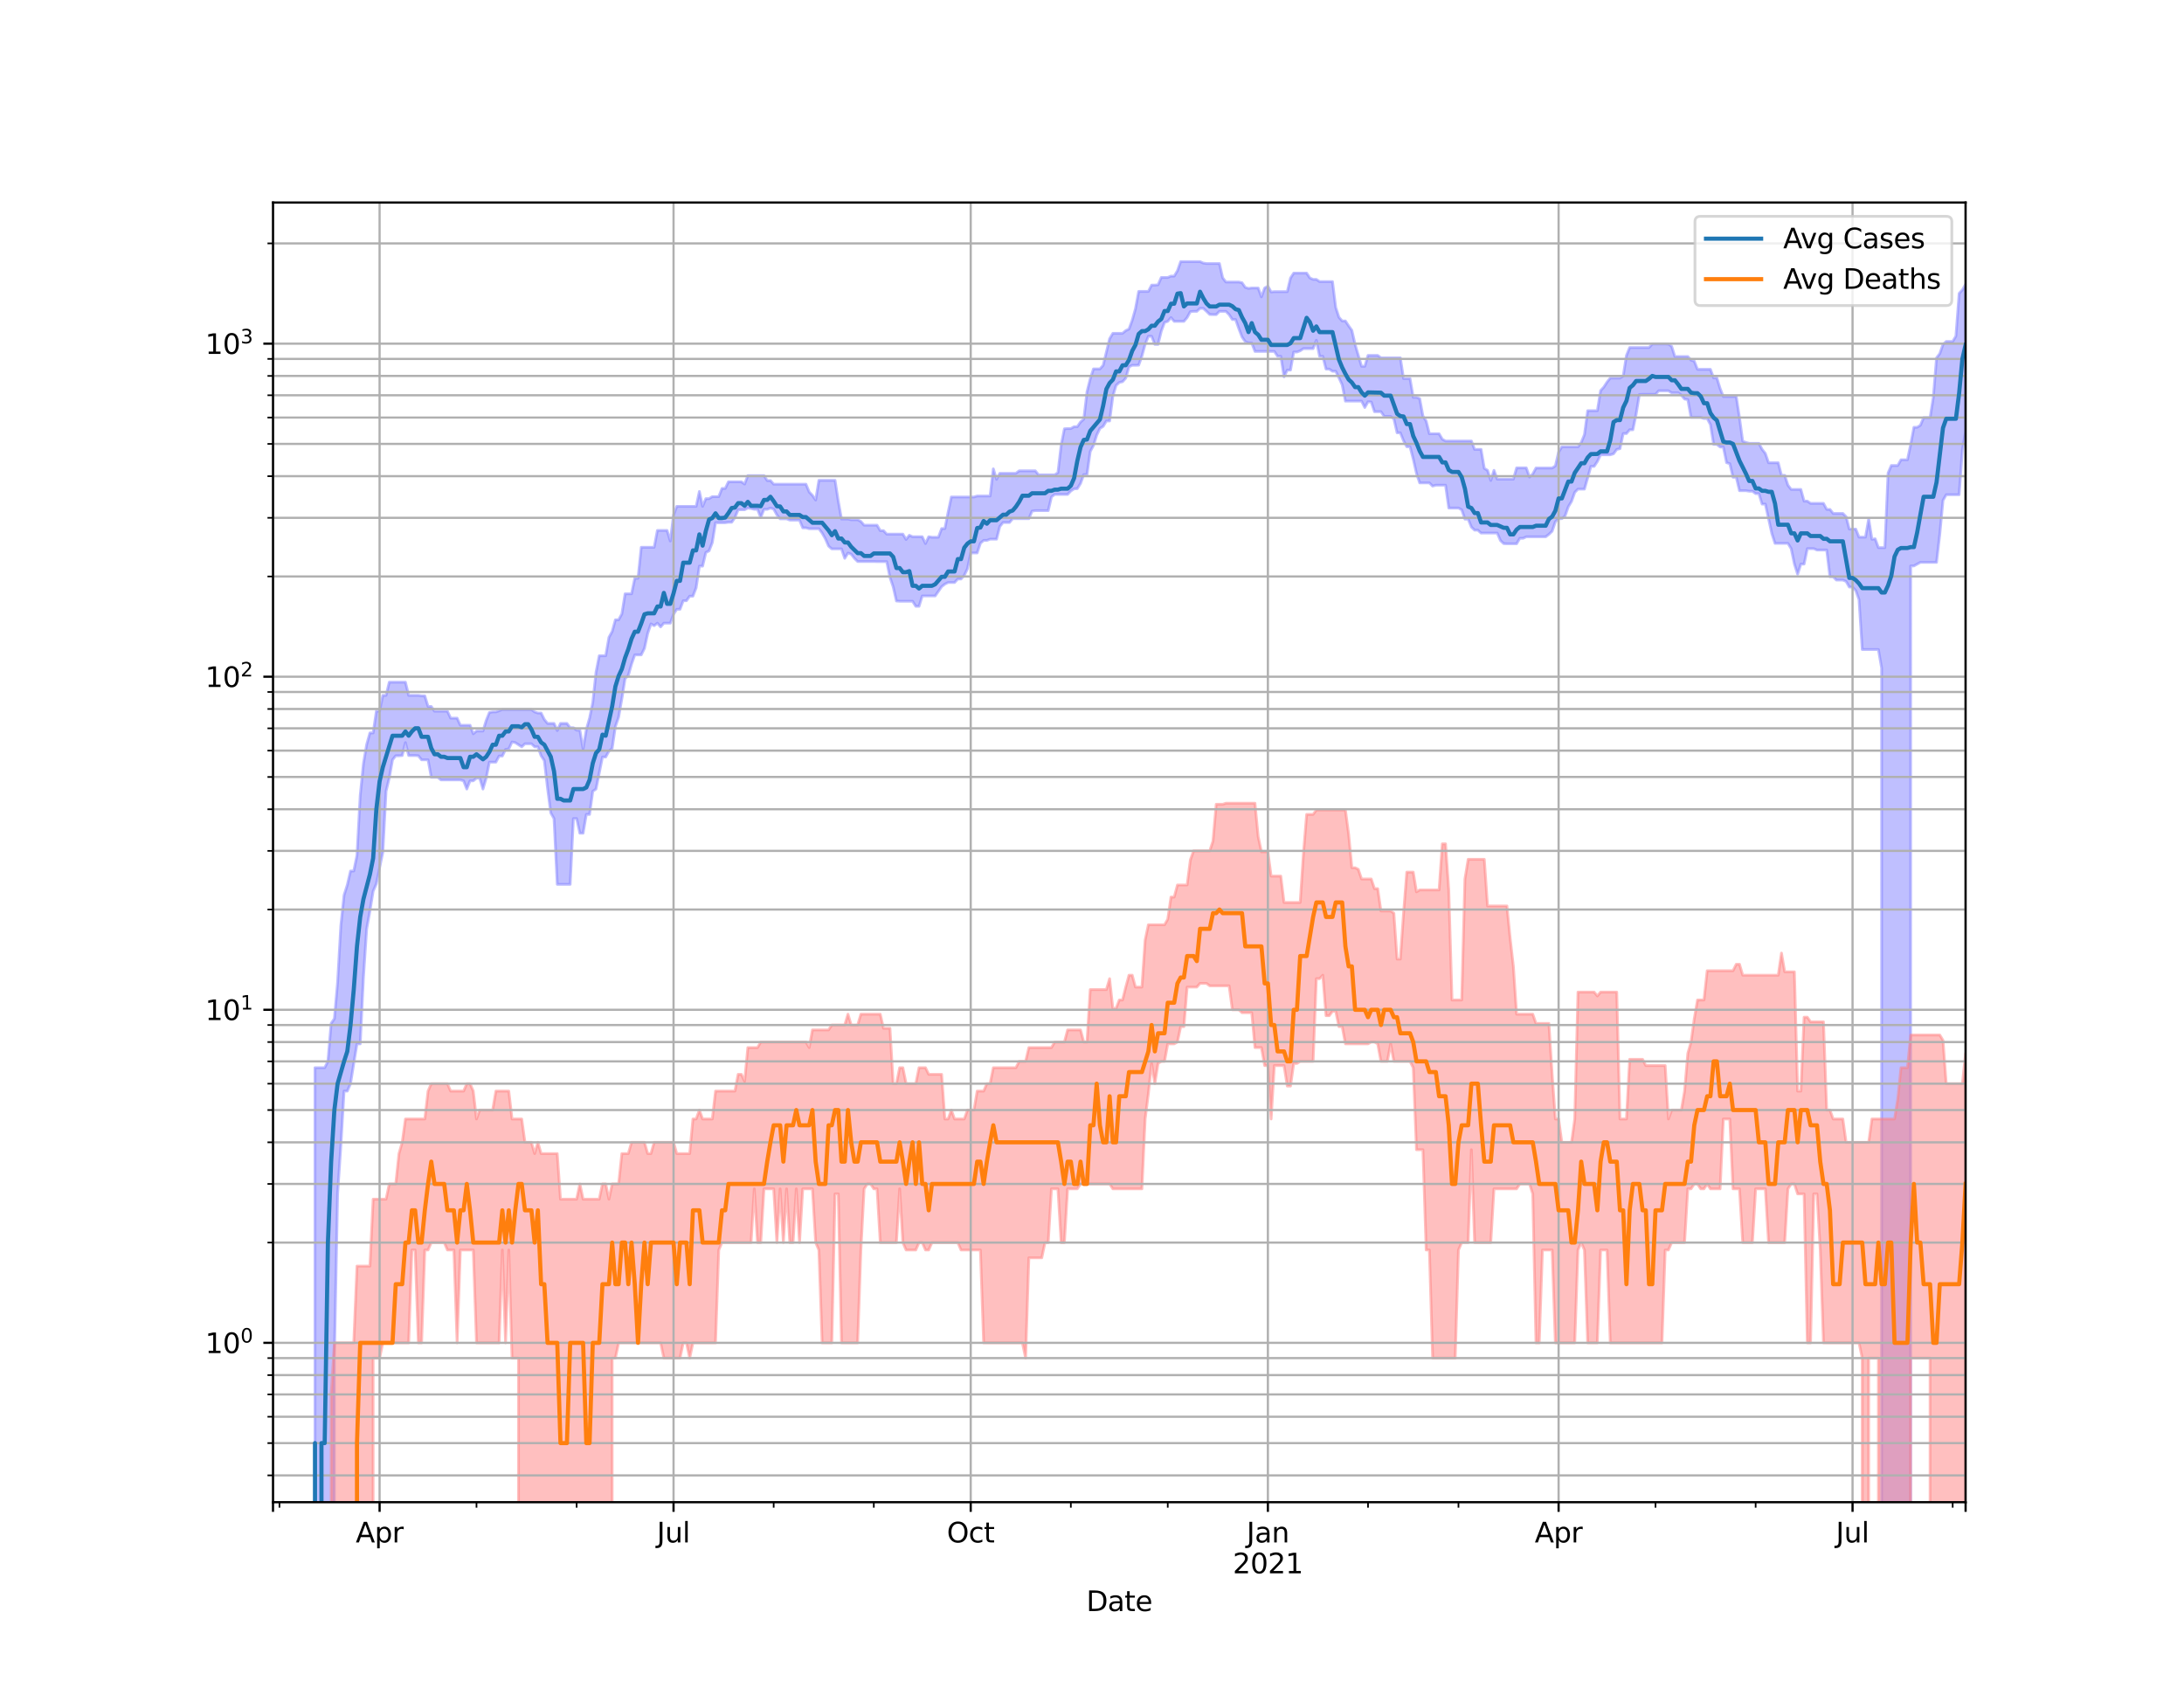 <?xml version="1.0" encoding="utf-8" standalone="no"?>
<!DOCTYPE svg PUBLIC "-//W3C//DTD SVG 1.1//EN"
  "http://www.w3.org/Graphics/SVG/1.1/DTD/svg11.dtd">
<svg height="612pt" version="1.1" viewBox="0 0 792 612" width="792pt" xmlns="http://www.w3.org/2000/svg" xmlns:xlink="http://www.w3.org/1999/xlink">
 <defs>
  <style type="text/css">*{stroke-linecap:butt;stroke-linejoin:round;}</style>
 </defs>
 <g id="figure_1">
  <g id="patch_1">
   <path d="M 0 612 
L 792 612 
L 792 0 
L 0 0 
z
" style="fill:#ffffff;"/>
  </g>
  <g id="axes_1">
   <g id="patch_2">
    <path d="M 99 544.68 
L 712.8 544.68 
L 712.8 73.44 
L 99 73.44 
z
" style="fill:#ffffff;"/>
   </g>
   <g id="PolyCollection_1">
    <path clip-path="url(#p68e2955192)" d="M 99 121252.9 
L 99 121252.9 
L 100.171 121252.9 
L 101.343 121252.9 
L 102.514 121252.9 
L 103.685 121252.9 
L 104.857 121252.9 
L 106.028 121252.9 
L 107.2 121252.9 
L 108.371 121252.9 
L 109.542 121252.9 
L 110.714 121252.9 
L 111.885 121252.9 
L 113.056 121252.9 
L 114.228 387.144 
L 115.399 387.144 
L 116.571 387.144 
L 117.742 387.144 
L 118.913 384.847 
L 120.085 371.086 
L 121.256 369.385 
L 122.427 356.142 
L 123.599 335.604 
L 124.77 324.549 
L 125.942 320.883 
L 127.113 315.824 
L 128.284 315.824 
L 129.456 310.117 
L 130.627 288.433 
L 131.798 276.825 
L 132.97 269.941 
L 134.141 265.756 
L 135.313 265.756 
L 136.484 257.87 
L 137.655 257.87 
L 138.827 252.138 
L 139.998 252.138 
L 141.169 247.351 
L 142.341 247.351 
L 143.512 247.351 
L 144.684 247.351 
L 145.855 247.351 
L 147.026 247.351 
L 148.198 252.138 
L 149.369 252.138 
L 150.54 252.138 
L 151.712 252.138 
L 152.883 252.317 
L 154.055 252.317 
L 155.226 256.167 
L 156.397 256.167 
L 157.569 257.87 
L 158.74 257.87 
L 159.911 257.87 
L 161.083 257.87 
L 162.254 257.87 
L 163.426 260.392 
L 164.597 260.392 
L 165.768 260.392 
L 166.94 262.969 
L 168.111 262.969 
L 169.282 262.969 
L 170.454 262.969 
L 171.625 266.066 
L 172.797 265.064 
L 173.968 265.064 
L 175.139 265.064 
L 176.311 261.237 
L 177.482 258.338 
L 178.653 258.137 
L 179.825 258.137 
L 180.996 257.737 
L 182.168 257.274 
L 183.339 257.274 
L 184.51 257.274 
L 185.682 257.274 
L 186.853 257.274 
L 188.024 257.274 
L 189.196 257.274 
L 190.367 257.274 
L 191.539 257.274 
L 192.71 257.274 
L 193.881 258.137 
L 195.053 258.54 
L 196.224 258.54 
L 197.395 260.883 
L 198.567 262.313 
L 199.738 262.313 
L 200.91 262.313 
L 202.081 264.911 
L 203.252 262.313 
L 204.424 262.313 
L 205.595 262.313 
L 206.766 263.856 
L 207.938 263.856 
L 209.109 264.759 
L 210.281 264.759 
L 211.452 271.557 
L 212.623 264.532 
L 213.795 260.392 
L 214.966 254.706 
L 216.137 243.773 
L 217.309 237.771 
L 218.48 237.771 
L 219.652 237.771 
L 220.823 231.091 
L 221.994 228.978 
L 223.166 224.741 
L 224.337 224.741 
L 225.508 222.592 
L 226.68 215.309 
L 227.851 215.309 
L 229.023 215.309 
L 230.194 209.679 
L 231.365 209.679 
L 232.537 198.44 
L 233.708 198.44 
L 234.879 198.44 
L 236.051 198.44 
L 237.222 198.44 
L 238.394 192.336 
L 239.565 192.336 
L 240.736 192.336 
L 241.908 192.336 
L 243.079 196.175 
L 244.25 186.767 
L 245.422 183.604 
L 246.593 183.604 
L 247.765 183.604 
L 248.936 183.604 
L 250.107 183.604 
L 251.279 183.604 
L 252.45 183.604 
L 253.621 178.191 
L 254.793 183.604 
L 255.964 180.805 
L 257.135 180.805 
L 258.307 180.075 
L 259.478 180.075 
L 260.65 180.075 
L 261.821 177.11 
L 262.992 177.11 
L 264.164 174.697 
L 265.335 174.697 
L 266.506 174.697 
L 267.678 174.697 
L 268.849 174.697 
L 270.021 175.522 
L 271.192 172.456 
L 272.363 172.456 
L 273.535 172.456 
L 274.706 172.456 
L 275.877 172.456 
L 277.049 172.456 
L 278.22 174.249 
L 279.392 174.249 
L 280.563 175.563 
L 281.734 175.563 
L 282.906 175.563 
L 284.077 175.563 
L 285.248 175.563 
L 286.42 175.563 
L 287.591 175.563 
L 288.763 175.563 
L 289.934 175.563 
L 291.105 175.563 
L 292.277 175.563 
L 293.448 178.396 
L 294.619 179.624 
L 295.791 181.313 
L 296.962 174.168 
L 298.134 174.168 
L 299.305 174.168 
L 300.476 174.168 
L 301.648 174.168 
L 302.819 174.168 
L 303.99 181.685 
L 305.162 188.193 
L 306.333 188.193 
L 307.505 188.193 
L 308.676 188.458 
L 309.847 188.458 
L 311.019 188.458 
L 312.19 189.082 
L 313.361 190.426 
L 314.533 190.426 
L 315.704 190.426 
L 316.876 190.426 
L 318.047 190.426 
L 319.218 192.413 
L 320.39 192.413 
L 321.561 193.67 
L 322.732 193.67 
L 323.904 193.67 
L 325.075 193.67 
L 326.247 193.67 
L 327.418 193.67 
L 328.589 195.603 
L 329.761 194.082 
L 330.932 194.618 
L 332.103 194.618 
L 333.275 194.618 
L 334.446 194.618 
L 335.618 197.086 
L 336.789 194.618 
L 337.96 194.797 
L 339.132 194.797 
L 340.303 194.797 
L 341.474 191.654 
L 342.646 191.654 
L 343.817 185.747 
L 344.989 180.211 
L 346.16 180.211 
L 347.331 180.211 
L 348.503 180.211 
L 349.674 180.211 
L 350.845 180.211 
L 352.017 180.211 
L 353.188 180.211 
L 354.36 179.849 
L 355.531 179.849 
L 356.702 179.849 
L 357.874 179.849 
L 359.045 179.849 
L 360.216 169.994 
L 361.388 173.792 
L 362.559 171.627 
L 363.731 171.627 
L 364.902 171.627 
L 366.073 171.627 
L 367.245 171.627 
L 368.416 171.627 
L 369.587 170.709 
L 370.759 170.709 
L 371.93 170.709 
L 373.102 170.709 
L 374.273 170.709 
L 375.444 170.709 
L 376.616 172.17 
L 377.787 172.17 
L 378.958 172.17 
L 380.13 172.17 
L 381.301 172.17 
L 382.473 172.17 
L 383.644 171.396 
L 384.815 161.415 
L 385.987 155.479 
L 387.158 155.394 
L 388.329 155.394 
L 389.501 154.719 
L 390.672 154.719 
L 391.844 153.015 
L 393.015 151.997 
L 394.186 142.071 
L 395.358 137.391 
L 396.529 133.771 
L 397.7 133.771 
L 398.872 133.771 
L 400.043 132.457 
L 401.215 127.653 
L 402.386 122.839 
L 403.557 120.859 
L 404.729 120.859 
L 405.9 120.859 
L 407.071 120.859 
L 408.243 119.881 
L 409.414 119.309 
L 410.585 116.127 
L 411.757 111.965 
L 412.928 105.665 
L 414.1 105.665 
L 415.271 105.665 
L 416.442 105.665 
L 417.614 103.377 
L 418.785 103.377 
L 419.956 103.272 
L 421.128 100.604 
L 422.299 100.604 
L 423.471 100.604 
L 424.642 100.118 
L 425.813 100.118 
L 426.985 98.175 
L 428.156 94.86 
L 429.327 94.86 
L 430.499 94.86 
L 431.67 94.86 
L 432.842 94.86 
L 434.013 94.86 
L 435.184 94.86 
L 436.356 95.389 
L 437.527 95.552 
L 438.698 95.552 
L 439.87 95.552 
L 441.041 95.552 
L 442.213 95.552 
L 443.384 100.723 
L 444.555 102.255 
L 445.727 102.255 
L 446.898 102.255 
L 448.069 102.255 
L 449.241 102.255 
L 450.412 102.513 
L 451.584 104.223 
L 452.755 104.577 
L 453.926 104.427 
L 455.098 104.427 
L 456.269 104.427 
L 457.44 107.647 
L 458.612 104.427 
L 459.783 103.767 
L 460.955 105.871 
L 462.126 105.75 
L 463.297 105.75 
L 464.469 105.75 
L 465.64 105.75 
L 466.811 105.75 
L 467.983 100.816 
L 469.154 99.025 
L 470.326 99.025 
L 471.497 99.025 
L 472.668 99.025 
L 473.84 99.025 
L 475.011 100.793 
L 476.182 101.305 
L 477.354 101.305 
L 478.525 102.108 
L 479.697 102.108 
L 480.868 102.108 
L 482.039 102.108 
L 483.211 102.108 
L 484.382 111.468 
L 485.553 115.041 
L 486.725 116.378 
L 487.896 116.378 
L 489.068 118.165 
L 490.239 119.79 
L 491.41 124.881 
L 492.582 128.867 
L 493.753 132.812 
L 494.924 132.812 
L 496.096 128.867 
L 497.267 128.867 
L 498.439 128.867 
L 499.61 128.867 
L 500.781 129.745 
L 501.953 129.745 
L 503.124 129.745 
L 504.295 129.745 
L 505.467 129.745 
L 506.638 129.745 
L 507.81 129.745 
L 508.981 137.264 
L 510.152 137.264 
L 511.324 137.264 
L 512.495 144.069 
L 513.666 144.069 
L 514.838 144.527 
L 516.009 150.869 
L 517.181 152.665 
L 518.352 157.276 
L 519.523 157.276 
L 520.695 157.276 
L 521.866 157.276 
L 523.037 159.259 
L 524.209 159.903 
L 525.38 159.903 
L 526.552 159.903 
L 527.723 159.903 
L 528.894 159.903 
L 530.066 159.903 
L 531.237 159.903 
L 532.408 159.903 
L 533.58 159.903 
L 534.751 162.95 
L 535.923 162.95 
L 537.094 162.95 
L 538.265 169.832 
L 539.437 170.545 
L 540.608 174.209 
L 541.779 170.545 
L 542.951 173.738 
L 544.122 173.738 
L 545.294 173.738 
L 546.465 173.738 
L 547.636 173.738 
L 548.808 173.738 
L 549.979 169.659 
L 551.15 169.659 
L 552.322 169.659 
L 553.493 169.659 
L 554.665 172.994 
L 555.836 171.859 
L 557.007 169.696 
L 558.179 169.696 
L 559.35 169.696 
L 560.521 169.696 
L 561.693 169.696 
L 562.864 169.696 
L 564.035 168.933 
L 565.207 163.951 
L 566.378 162.022 
L 567.55 162.022 
L 568.721 162.022 
L 569.892 162.022 
L 571.064 162.022 
L 572.235 162.022 
L 573.406 160.471 
L 574.578 157.571 
L 575.749 148.916 
L 576.921 148.916 
L 578.092 148.916 
L 579.263 148.916 
L 580.435 141.641 
L 581.606 140.351 
L 582.777 138.548 
L 583.949 137.084 
L 585.12 137.084 
L 586.292 137.084 
L 587.463 137.084 
L 588.634 136.337 
L 589.806 128.924 
L 590.977 126.022 
L 592.148 126.022 
L 593.32 126.022 
L 594.491 126.022 
L 595.663 126.022 
L 596.834 126.022 
L 598.005 126.022 
L 599.177 124.723 
L 600.348 124.723 
L 601.519 124.723 
L 602.691 124.723 
L 603.862 124.723 
L 605.034 124.755 
L 606.205 125.582 
L 607.376 129.29 
L 608.548 129.29 
L 609.719 129.29 
L 610.89 129.29 
L 612.062 129.29 
L 613.233 130.579 
L 614.405 130.95 
L 615.576 133.921 
L 616.747 133.921 
L 617.919 133.921 
L 619.09 133.921 
L 620.261 133.921 
L 621.433 137.037 
L 622.604 137.037 
L 623.776 140.87 
L 624.947 143.789 
L 626.118 143.789 
L 627.29 143.789 
L 628.461 143.789 
L 629.632 143.789 
L 630.804 151.47 
L 631.975 160.006 
L 633.147 160.44 
L 634.318 160.753 
L 635.489 160.753 
L 636.661 160.753 
L 637.832 160.753 
L 639.003 162.939 
L 640.175 164.409 
L 641.346 167.798 
L 642.518 167.798 
L 643.689 167.798 
L 644.86 167.798 
L 646.032 172.378 
L 647.203 172.378 
L 648.374 175.939 
L 649.546 177.468 
L 650.717 177.468 
L 651.889 177.468 
L 653.06 177.468 
L 654.231 181.701 
L 655.403 181.701 
L 656.574 182.517 
L 657.745 182.517 
L 658.917 182.517 
L 660.088 182.517 
L 661.26 182.517 
L 662.431 184.698 
L 663.602 184.698 
L 664.774 186.17 
L 665.945 186.17 
L 667.116 186.17 
L 668.288 186.17 
L 669.459 187.353 
L 670.631 191.843 
L 671.802 191.843 
L 672.973 191.843 
L 674.145 194.757 
L 675.316 194.757 
L 676.487 194.757 
L 677.659 188.14 
L 678.83 195.542 
L 680.002 195.36 
L 681.173 198.569 
L 682.344 198.569 
L 683.516 198.569 
L 684.687 171.524 
L 685.858 168.787 
L 687.03 168.787 
L 688.201 168.787 
L 689.373 166.71 
L 690.544 166.71 
L 691.715 166.71 
L 692.887 161.109 
L 694.058 154.934 
L 695.229 154.934 
L 696.401 154.21 
L 697.572 151.452 
L 698.744 151.452 
L 699.915 151.452 
L 701.086 144.123 
L 702.258 129.768 
L 703.429 128.228 
L 704.6 124.897 
L 705.772 123.822 
L 706.943 123.822 
L 708.115 123.822 
L 709.286 121.874 
L 710.457 106.379 
L 711.629 105.106 
L 712.8 103.094 
L 712.8 156.404 
L 712.8 156.404 
L 711.629 163.136 
L 710.457 179.385 
L 709.286 179.385 
L 708.115 179.385 
L 706.943 179.385 
L 705.772 179.385 
L 704.6 181.437 
L 703.429 193.807 
L 702.258 203.902 
L 701.086 203.902 
L 699.915 203.902 
L 698.744 203.902 
L 697.572 203.902 
L 696.401 203.902 
L 695.229 204.548 
L 694.058 205.202 
L 692.887 205.202 
L 691.715 121252.9 
L 690.544 121252.9 
L 689.373 121252.9 
L 688.201 121252.9 
L 687.03 121252.9 
L 685.858 121252.9 
L 684.687 121252.9 
L 683.516 121252.9 
L 682.344 242.219 
L 681.173 235.506 
L 680.002 235.506 
L 678.83 235.506 
L 677.659 235.506 
L 676.487 235.506 
L 675.316 235.506 
L 674.145 217.389 
L 672.973 214.139 
L 671.802 212.854 
L 670.631 212.854 
L 669.459 210.807 
L 668.288 210.321 
L 667.116 210.321 
L 665.945 210.321 
L 664.774 209.125 
L 663.602 209.125 
L 662.431 199.435 
L 661.26 199.435 
L 660.088 199.435 
L 658.917 199.435 
L 657.745 198.935 
L 656.574 198.935 
L 655.403 198.935 
L 654.231 204.524 
L 653.06 204.524 
L 651.889 208.213 
L 650.717 204.524 
L 649.546 198.935 
L 648.374 197.023 
L 647.203 197.023 
L 646.032 197.023 
L 644.86 197.023 
L 643.689 197.023 
L 642.518 193.396 
L 641.346 188.105 
L 640.175 182.787 
L 639.003 182.787 
L 637.832 178.984 
L 636.661 178.984 
L 635.489 178.104 
L 634.318 178.104 
L 633.147 177.915 
L 631.975 177.915 
L 630.804 177.915 
L 629.632 173.047 
L 628.461 173.047 
L 627.29 168.134 
L 626.118 167.762 
L 624.947 162.075 
L 623.776 162.075 
L 622.604 161.12 
L 621.433 161.12 
L 620.261 153.943 
L 619.09 151.742 
L 617.919 151.742 
L 616.747 151.338 
L 615.576 151.338 
L 614.405 151.338 
L 613.233 151.338 
L 612.062 144.889 
L 610.89 144.689 
L 609.719 143.27 
L 608.548 142.431 
L 607.376 142.431 
L 606.205 142.431 
L 605.034 141.692 
L 603.862 141.692 
L 602.691 141.692 
L 601.519 141.692 
L 600.348 142.986 
L 599.177 142.986 
L 598.005 142.986 
L 596.834 142.986 
L 595.663 142.986 
L 594.491 143.038 
L 593.32 150.198 
L 592.148 155.82 
L 590.977 155.82 
L 589.806 157.208 
L 588.634 157.208 
L 587.463 162.679 
L 586.292 162.95 
L 585.12 164.554 
L 583.949 164.904 
L 582.777 164.904 
L 581.606 164.904 
L 580.435 164.904 
L 579.263 167.346 
L 578.092 169.105 
L 576.921 169.105 
L 575.749 173.259 
L 574.578 177.353 
L 573.406 177.353 
L 572.235 177.353 
L 571.064 178.528 
L 569.892 181.826 
L 568.721 183.75 
L 567.55 187.111 
L 566.378 188.052 
L 565.207 188.052 
L 564.035 189.171 
L 562.864 192.623 
L 561.693 193.748 
L 560.521 194.638 
L 559.35 194.638 
L 558.179 194.638 
L 557.007 194.638 
L 555.836 194.638 
L 554.665 194.638 
L 553.493 194.638 
L 552.322 195.179 
L 551.15 195.179 
L 549.979 197.17 
L 548.808 197.17 
L 547.636 197.17 
L 546.465 197.17 
L 545.294 197.107 
L 544.122 195.99 
L 542.951 193.28 
L 541.779 193.28 
L 540.608 193.28 
L 539.437 193.28 
L 538.265 193.28 
L 537.094 193.28 
L 535.923 192.222 
L 534.751 192.222 
L 533.58 191.111 
L 532.408 188.228 
L 531.237 188.228 
L 530.066 184.846 
L 528.894 184.205 
L 527.723 184.205 
L 526.552 184.205 
L 525.38 184.205 
L 524.209 175.925 
L 523.037 175.925 
L 521.866 175.925 
L 520.695 175.925 
L 519.523 176.261 
L 518.352 175.094 
L 517.181 175.094 
L 516.009 175.094 
L 514.838 175.094 
L 513.666 171.627 
L 512.495 166.453 
L 511.324 161.979 
L 510.152 161.979 
L 508.981 159.81 
L 507.81 156.926 
L 506.638 156.926 
L 505.467 151.847 
L 504.295 150.973 
L 503.124 150.973 
L 501.953 150.973 
L 500.781 149.275 
L 499.61 149.275 
L 498.439 149.275 
L 497.267 145.769 
L 496.096 145.675 
L 494.924 147.761 
L 493.753 145.448 
L 492.582 145.448 
L 491.41 145.448 
L 490.239 145.448 
L 489.068 145.448 
L 487.896 145.448 
L 486.725 139.529 
L 485.553 136.984 
L 484.382 134.615 
L 483.211 134.615 
L 482.039 133.821 
L 480.868 133.821 
L 479.697 129.21 
L 478.525 129.21 
L 477.354 123.369 
L 476.182 126.406 
L 475.011 126.406 
L 473.84 126.406 
L 472.668 126.406 
L 471.497 127.193 
L 470.326 127.636 
L 469.154 127.636 
L 467.983 134.185 
L 466.811 134.185 
L 465.64 136.62 
L 464.469 129.192 
L 463.297 129.192 
L 462.126 127.414 
L 460.955 127.414 
L 459.783 127.414 
L 458.612 127.414 
L 457.44 127.414 
L 456.269 127.414 
L 455.098 127.414 
L 453.926 124.351 
L 452.755 124.351 
L 451.584 123.894 
L 450.412 122.184 
L 449.241 119.158 
L 448.069 115.851 
L 446.898 115.851 
L 445.727 114.08 
L 444.555 112.892 
L 443.384 112.892 
L 442.213 112.892 
L 441.041 114.08 
L 439.87 114.08 
L 438.698 114.028 
L 437.527 112.892 
L 436.356 111.808 
L 435.184 111.808 
L 434.013 112.892 
L 432.842 112.892 
L 431.67 112.997 
L 430.499 115.15 
L 429.327 116.521 
L 428.156 116.521 
L 426.985 116.521 
L 425.813 116.521 
L 424.642 115.15 
L 423.471 116.521 
L 422.299 116.932 
L 421.128 120.074 
L 419.956 124.865 
L 418.785 124.865 
L 417.614 121.924 
L 416.442 121.924 
L 415.271 124.865 
L 414.1 129.107 
L 412.928 132.402 
L 411.757 132.457 
L 410.585 132.457 
L 409.414 133.021 
L 408.243 137.111 
L 407.071 138.405 
L 405.9 138.671 
L 404.729 139.745 
L 403.557 143.676 
L 402.386 152.638 
L 401.215 152.638 
L 400.043 154.608 
L 398.872 155.338 
L 397.7 157.797 
L 396.529 161.532 
L 395.358 163.707 
L 394.186 172.079 
L 393.015 172.079 
L 391.844 175.287 
L 390.672 177.181 
L 389.501 177.253 
L 388.329 178.031 
L 387.158 179.266 
L 385.987 179.266 
L 384.815 179.266 
L 383.644 179.266 
L 382.473 179.266 
L 381.301 180.181 
L 380.13 185.145 
L 378.958 185.145 
L 377.787 185.145 
L 376.616 185.145 
L 375.444 185.145 
L 374.273 185.312 
L 373.102 188.069 
L 371.93 188.069 
L 370.759 188.069 
L 369.587 188.069 
L 368.416 188.069 
L 367.245 188.069 
L 366.073 189.46 
L 364.902 189.46 
L 363.731 189.46 
L 362.559 190.925 
L 361.388 195.502 
L 360.216 195.502 
L 359.045 195.502 
L 357.874 195.95 
L 356.702 195.95 
L 355.531 196.982 
L 354.36 200.495 
L 353.188 200.495 
L 352.017 200.495 
L 350.845 206.212 
L 349.674 208.628 
L 348.503 209.946 
L 347.331 209.946 
L 346.16 211.215 
L 344.989 211.215 
L 343.817 211.215 
L 342.646 211.793 
L 341.474 212.713 
L 340.303 214.4 
L 339.132 216.083 
L 337.96 216.083 
L 336.789 216.083 
L 335.618 216.083 
L 334.446 216.083 
L 333.275 219.845 
L 332.103 219.845 
L 330.932 218.008 
L 329.761 218.008 
L 328.589 218.008 
L 327.418 218.008 
L 326.247 218.008 
L 325.075 217.915 
L 323.904 212.798 
L 322.732 209.335 
L 321.561 203.641 
L 320.39 203.641 
L 319.218 203.641 
L 318.047 203.641 
L 316.876 203.593 
L 315.704 203.593 
L 314.533 203.593 
L 313.361 203.593 
L 312.19 203.593 
L 311.019 203.593 
L 309.847 202.447 
L 308.676 200.942 
L 307.505 200.539 
L 306.333 202.447 
L 305.162 199.022 
L 303.99 199.022 
L 302.819 199.022 
L 301.648 199.022 
L 300.476 198.013 
L 299.305 195.34 
L 298.134 193.28 
L 296.962 191.711 
L 295.791 191.711 
L 294.619 191.711 
L 293.448 191.711 
L 292.277 191.391 
L 291.105 191.391 
L 289.934 188.582 
L 288.763 188.582 
L 287.591 188.582 
L 286.42 188.582 
L 285.248 188.122 
L 284.077 188.122 
L 282.906 188.122 
L 281.734 186.715 
L 280.563 184.582 
L 279.392 184.222 
L 278.22 184.681 
L 277.049 184.681 
L 275.877 187.649 
L 274.706 184.681 
L 273.535 184.681 
L 272.363 184.385 
L 271.192 184.238 
L 270.021 184.83 
L 268.849 184.83 
L 267.678 184.83 
L 266.506 187.684 
L 265.335 189.369 
L 264.164 189.369 
L 262.992 189.532 
L 261.821 189.532 
L 260.65 189.532 
L 259.478 189.532 
L 258.307 196.753 
L 257.135 199.742 
L 255.964 200.339 
L 254.793 205.275 
L 253.621 205.275 
L 252.45 213.109 
L 251.279 216.173 
L 250.107 216.173 
L 248.936 217.822 
L 247.765 217.822 
L 246.593 220.92 
L 245.422 220.92 
L 244.25 222.728 
L 243.079 225.958 
L 241.908 225.958 
L 240.736 225.958 
L 239.565 227.316 
L 238.394 225.958 
L 237.222 226.872 
L 236.051 226.213 
L 234.879 229.712 
L 233.708 235.074 
L 232.537 237.454 
L 231.365 237.454 
L 230.194 237.454 
L 229.023 240.806 
L 227.851 244.904 
L 226.68 246.06 
L 225.508 253.345 
L 224.337 260.044 
L 223.166 263.411 
L 221.994 271.385 
L 220.823 272.341 
L 219.652 274.489 
L 218.48 274.489 
L 217.309 280.28 
L 216.137 286.101 
L 214.966 286.905 
L 213.795 295.3 
L 212.623 295.3 
L 211.452 302.11 
L 210.281 302.11 
L 209.109 296.816 
L 207.938 296.816 
L 206.766 320.662 
L 205.595 320.662 
L 204.424 320.662 
L 203.252 320.662 
L 202.081 320.662 
L 200.91 296.816 
L 199.738 294.759 
L 198.567 285.874 
L 197.395 275.784 
L 196.224 274.034 
L 195.053 270.785 
L 193.881 270.785 
L 192.71 269.69 
L 191.539 269.69 
L 190.367 269.69 
L 189.196 270.785 
L 188.024 270.025 
L 186.853 269.275 
L 185.682 269.027 
L 184.51 271.557 
L 183.339 271.73 
L 182.168 274.125 
L 180.996 274.125 
L 179.825 276.349 
L 178.653 276.349 
L 177.482 276.349 
L 176.311 282.149 
L 175.139 286.101 
L 173.968 282.149 
L 172.797 282.149 
L 171.625 283.11 
L 170.454 283.11 
L 169.282 286.101 
L 168.111 283.11 
L 166.94 282.788 
L 165.768 282.788 
L 164.597 282.788 
L 163.426 282.788 
L 162.254 282.788 
L 161.083 282.788 
L 159.911 282.788 
L 158.74 281.833 
L 157.569 281.833 
L 156.397 281.833 
L 155.226 275.504 
L 154.055 275.504 
L 152.883 275.504 
L 151.712 274.034 
L 150.54 273.944 
L 149.369 273.944 
L 148.198 273.944 
L 147.026 269.275 
L 145.855 273.944 
L 144.684 274.034 
L 143.512 274.034 
L 142.341 275.504 
L 141.169 282.044 
L 139.998 286.905 
L 138.827 309.047 
L 137.655 314.632 
L 136.484 320.442 
L 135.313 323.144 
L 134.141 330.313 
L 132.97 336.789 
L 131.798 354.436 
L 130.627 378.503 
L 129.456 378.503 
L 128.284 385.601 
L 127.113 392.932 
L 125.942 395.622 
L 124.77 395.622 
L 123.599 415.525 
L 122.427 432.904 
L 121.256 492.432 
L 120.085 121252.9 
L 118.913 121252.9 
L 117.742 121252.9 
L 116.571 121252.9 
L 115.399 121252.9 
L 114.228 121252.9 
L 113.056 121252.9 
L 111.885 121252.9 
L 110.714 121252.9 
L 109.542 121252.9 
L 108.371 121252.9 
L 107.2 121252.9 
L 106.028 121252.9 
L 104.857 121252.9 
L 103.685 121252.9 
L 102.514 121252.9 
L 101.343 121252.9 
L 100.171 121252.9 
L 99 121252.9 
z
" style="fill:#8080ff;fill-opacity:0.5;stroke:#8080ff;stroke-opacity:0.5;"/>
   </g>
   <g id="PolyCollection_2">
    <path clip-path="url(#p68e2955192)" d="M 99 121252.9 
L 99 121252.9 
L 100.171 121252.9 
L 101.343 121252.9 
L 102.514 121252.9 
L 103.685 121252.9 
L 104.857 121252.9 
L 106.028 121252.9 
L 107.2 121252.9 
L 108.371 121252.9 
L 109.542 121252.9 
L 110.714 121252.9 
L 111.885 121252.9 
L 113.056 121252.9 
L 114.228 121252.9 
L 115.399 121252.9 
L 116.571 121252.9 
L 117.742 121252.9 
L 118.913 121252.9 
L 120.085 505.613 
L 121.256 486.906 
L 122.427 486.906 
L 123.599 486.906 
L 124.77 486.906 
L 125.942 486.906 
L 127.113 486.906 
L 128.284 486.906 
L 129.456 459.075 
L 130.627 459.075 
L 131.798 459.075 
L 132.97 459.075 
L 134.141 459.075 
L 135.313 434.812 
L 136.484 434.812 
L 137.655 434.812 
L 138.827 434.812 
L 139.998 434.812 
L 141.169 429.286 
L 142.341 429.286 
L 143.512 429.286 
L 144.684 418.286 
L 145.855 414.197 
L 147.026 405.739 
L 148.198 405.739 
L 149.369 405.739 
L 150.54 405.739 
L 151.712 405.739 
L 152.883 405.739 
L 154.055 405.739 
L 155.226 395.622 
L 156.397 392.932 
L 157.569 392.932 
L 158.74 392.932 
L 159.911 392.932 
L 161.083 392.932 
L 162.254 392.932 
L 163.426 395.622 
L 164.597 395.622 
L 165.768 395.622 
L 166.94 395.622 
L 168.111 395.622 
L 169.282 392.932 
L 170.454 392.932 
L 171.625 395.622 
L 172.797 405.739 
L 173.968 402.494 
L 175.139 402.494 
L 176.311 402.494 
L 177.482 402.494 
L 178.653 402.494 
L 179.825 395.622 
L 180.996 395.622 
L 182.168 395.622 
L 183.339 395.622 
L 184.51 395.622 
L 185.682 405.739 
L 186.853 405.739 
L 188.024 405.739 
L 189.196 405.739 
L 190.367 414.197 
L 191.539 414.197 
L 192.71 414.197 
L 193.881 418.286 
L 195.053 414.197 
L 196.224 418.286 
L 197.395 418.286 
L 198.567 418.286 
L 199.738 418.286 
L 200.91 418.286 
L 202.081 418.286 
L 203.252 434.812 
L 204.424 434.812 
L 205.595 434.812 
L 206.766 434.812 
L 207.938 434.812 
L 209.109 434.812 
L 210.281 429.286 
L 211.452 434.812 
L 212.623 434.812 
L 213.795 434.812 
L 214.966 434.812 
L 216.137 434.812 
L 217.309 434.812 
L 218.48 429.286 
L 219.652 429.286 
L 220.823 434.812 
L 221.994 429.286 
L 223.166 429.286 
L 224.337 429.286 
L 225.508 418.286 
L 226.68 418.286 
L 227.851 418.286 
L 229.023 414.197 
L 230.194 414.197 
L 231.365 414.197 
L 232.537 414.197 
L 233.708 414.197 
L 234.879 418.286 
L 236.051 418.286 
L 237.222 414.197 
L 238.394 414.197 
L 239.565 414.197 
L 240.736 414.197 
L 241.908 414.197 
L 243.079 414.197 
L 244.25 414.197 
L 245.422 418.286 
L 246.593 418.286 
L 247.765 418.286 
L 248.936 418.286 
L 250.107 418.286 
L 251.279 405.739 
L 252.45 405.739 
L 253.621 402.494 
L 254.793 405.739 
L 255.964 405.739 
L 257.135 405.739 
L 258.307 405.739 
L 259.478 395.622 
L 260.65 395.622 
L 261.821 395.622 
L 262.992 395.622 
L 264.164 395.622 
L 265.335 395.622 
L 266.506 395.622 
L 267.678 389.547 
L 268.849 389.547 
L 270.021 392.065 
L 271.192 379.848 
L 272.363 379.848 
L 273.535 379.848 
L 274.706 379.848 
L 275.877 377.843 
L 277.049 377.843 
L 278.22 377.843 
L 279.392 377.843 
L 280.563 377.843 
L 281.734 377.843 
L 282.906 377.843 
L 284.077 377.843 
L 285.248 377.843 
L 286.42 377.843 
L 287.591 377.843 
L 288.763 377.843 
L 289.934 377.843 
L 291.105 377.843 
L 292.277 377.843 
L 293.448 379.848 
L 294.619 373.444 
L 295.791 373.444 
L 296.962 373.444 
L 298.134 373.444 
L 299.305 373.444 
L 300.476 373.444 
L 301.648 371.666 
L 302.819 371.666 
L 303.99 371.666 
L 305.162 371.666 
L 306.333 371.666 
L 307.505 367.737 
L 308.676 371.666 
L 309.847 371.666 
L 311.019 371.666 
L 312.19 367.737 
L 313.361 367.737 
L 314.533 367.737 
L 315.704 367.737 
L 316.876 367.737 
L 318.047 367.737 
L 319.218 367.737 
L 320.39 372.844 
L 321.561 372.844 
L 322.732 372.844 
L 323.904 392.932 
L 325.075 392.932 
L 326.247 387.144 
L 327.418 387.144 
L 328.589 392.932 
L 329.761 392.932 
L 330.932 392.932 
L 332.103 392.932 
L 333.275 387.144 
L 334.446 387.144 
L 335.618 387.144 
L 336.789 389.547 
L 337.96 389.547 
L 339.132 389.547 
L 340.303 389.547 
L 341.474 389.547 
L 342.646 405.739 
L 343.817 405.739 
L 344.989 402.494 
L 346.16 405.739 
L 347.331 405.739 
L 348.503 405.739 
L 349.674 405.739 
L 350.845 402.494 
L 352.017 402.494 
L 353.188 402.494 
L 354.36 395.622 
L 355.531 395.622 
L 356.702 395.622 
L 357.874 392.932 
L 359.045 392.932 
L 360.216 387.144 
L 361.388 387.144 
L 362.559 387.144 
L 363.731 387.144 
L 364.902 387.144 
L 366.073 387.144 
L 367.245 387.144 
L 368.416 387.144 
L 369.587 384.847 
L 370.759 384.847 
L 371.93 384.847 
L 373.102 379.848 
L 374.273 379.848 
L 375.444 379.848 
L 376.616 379.848 
L 377.787 379.848 
L 378.958 379.848 
L 380.13 379.848 
L 381.301 379.848 
L 382.473 377.843 
L 383.644 377.843 
L 384.815 377.843 
L 385.987 377.843 
L 387.158 373.444 
L 388.329 373.444 
L 389.501 373.444 
L 390.672 373.444 
L 391.844 373.444 
L 393.015 377.843 
L 394.186 377.843 
L 395.358 358.81 
L 396.529 358.81 
L 397.7 358.81 
L 398.872 358.81 
L 400.043 358.81 
L 401.215 358.81 
L 402.386 354.858 
L 403.557 365.618 
L 404.729 365.618 
L 405.9 362.591 
L 407.071 362.591 
L 408.243 357.905 
L 409.414 353.604 
L 410.585 353.604 
L 411.757 357.905 
L 412.928 357.905 
L 414.1 357.905 
L 415.271 340.838 
L 416.442 335.312 
L 417.614 335.312 
L 418.785 335.312 
L 419.956 335.312 
L 421.128 335.312 
L 422.299 335.312 
L 423.471 333.311 
L 424.642 325.266 
L 425.813 325.266 
L 426.985 320.883 
L 428.156 320.883 
L 429.327 320.883 
L 430.499 320.883 
L 431.67 311.765 
L 432.842 308.52 
L 434.013 308.52 
L 435.184 308.52 
L 436.356 308.52 
L 437.527 308.52 
L 438.698 308.52 
L 439.87 304.971 
L 441.041 291.627 
L 442.213 291.627 
L 443.384 291.627 
L 444.555 291.248 
L 445.727 291.248 
L 446.898 291.248 
L 448.069 291.248 
L 449.241 291.248 
L 450.412 291.248 
L 451.584 291.248 
L 452.755 291.248 
L 453.926 291.248 
L 455.098 291.248 
L 456.269 303.362 
L 457.44 308.871 
L 458.612 308.871 
L 459.783 308.871 
L 460.955 317.664 
L 462.126 317.664 
L 463.297 317.664 
L 464.469 317.664 
L 465.64 327.227 
L 466.811 327.227 
L 467.983 327.227 
L 469.154 327.227 
L 470.326 327.227 
L 471.497 327.227 
L 472.668 309.579 
L 473.84 295.3 
L 475.011 295.3 
L 476.182 295.3 
L 477.354 293.694 
L 478.525 293.694 
L 479.697 293.694 
L 480.868 293.694 
L 482.039 293.694 
L 483.211 293.694 
L 484.382 293.694 
L 485.553 293.694 
L 486.725 293.694 
L 487.896 293.694 
L 489.068 302.42 
L 490.239 314.632 
L 491.41 314.632 
L 492.582 315.224 
L 493.753 318.715 
L 494.924 318.715 
L 496.096 318.715 
L 497.267 318.715 
L 498.439 322.228 
L 499.61 322.228 
L 500.781 330.313 
L 501.953 330.313 
L 503.124 330.313 
L 504.295 330.313 
L 505.467 331.113 
L 506.638 347.749 
L 507.81 347.749 
L 508.981 331.113 
L 510.152 316.227 
L 511.324 316.227 
L 512.495 316.227 
L 513.666 323.376 
L 514.838 322.684 
L 516.009 322.684 
L 517.181 322.684 
L 518.352 322.684 
L 519.523 322.684 
L 520.695 322.684 
L 521.866 322.684 
L 523.037 305.961 
L 524.209 305.961 
L 525.38 322.684 
L 526.552 362.591 
L 527.723 362.591 
L 528.894 362.591 
L 530.066 362.591 
L 531.237 318.715 
L 532.408 311.579 
L 533.58 311.579 
L 534.751 311.579 
L 535.923 311.579 
L 537.094 311.579 
L 538.265 311.579 
L 539.437 328.491 
L 540.608 328.491 
L 541.779 328.491 
L 542.951 328.491 
L 544.122 328.491 
L 545.294 328.491 
L 546.465 328.491 
L 547.636 340.194 
L 548.808 350.4 
L 549.979 367.737 
L 551.15 367.737 
L 552.322 367.737 
L 553.493 367.737 
L 554.665 367.737 
L 555.836 367.737 
L 557.007 371.086 
L 558.179 371.086 
L 559.35 371.086 
L 560.521 371.086 
L 561.693 371.086 
L 562.864 389.547 
L 564.035 405.739 
L 565.207 405.739 
L 566.378 414.197 
L 567.55 414.197 
L 568.721 414.197 
L 569.892 414.197 
L 571.064 405.739 
L 572.235 359.73 
L 573.406 359.73 
L 574.578 359.73 
L 575.749 359.73 
L 576.921 359.73 
L 578.092 359.73 
L 579.263 361.141 
L 580.435 359.73 
L 581.606 359.73 
L 582.777 359.73 
L 583.949 359.73 
L 585.12 359.73 
L 586.292 359.73 
L 587.463 405.739 
L 588.634 405.739 
L 589.806 405.739 
L 590.977 384.103 
L 592.148 384.103 
L 593.32 384.103 
L 594.491 384.103 
L 595.663 384.103 
L 596.834 386.367 
L 598.005 386.367 
L 599.177 386.367 
L 600.348 386.367 
L 601.519 386.367 
L 602.691 386.367 
L 603.862 386.367 
L 605.034 405.739 
L 606.205 402.494 
L 607.376 402.494 
L 608.548 402.494 
L 609.719 402.494 
L 610.89 395.622 
L 612.062 381.932 
L 613.233 377.843 
L 614.405 369.385 
L 615.576 362.591 
L 616.747 362.591 
L 617.919 362.591 
L 619.09 351.977 
L 620.261 351.977 
L 621.433 351.977 
L 622.604 351.977 
L 623.776 351.977 
L 624.947 351.977 
L 626.118 351.977 
L 627.29 351.977 
L 628.461 351.977 
L 629.632 349.629 
L 630.804 349.629 
L 631.975 353.604 
L 633.147 353.604 
L 634.318 353.604 
L 635.489 353.604 
L 636.661 353.604 
L 637.832 353.604 
L 639.003 353.604 
L 640.175 353.604 
L 641.346 353.604 
L 642.518 353.604 
L 643.689 353.604 
L 644.86 353.604 
L 646.032 345.578 
L 647.203 352.379 
L 648.374 352.379 
L 649.546 352.379 
L 650.717 352.379 
L 651.889 395.622 
L 653.06 395.622 
L 654.231 368.83 
L 655.403 368.83 
L 656.574 370.513 
L 657.745 370.513 
L 658.917 370.513 
L 660.088 370.513 
L 661.26 370.513 
L 662.431 402.494 
L 663.602 402.494 
L 664.774 405.739 
L 665.945 405.739 
L 667.116 405.739 
L 668.288 405.739 
L 669.459 414.197 
L 670.631 414.197 
L 671.802 414.197 
L 672.973 414.197 
L 674.145 414.197 
L 675.316 414.197 
L 676.487 414.197 
L 677.659 414.197 
L 678.83 405.739 
L 680.002 405.739 
L 681.173 405.739 
L 682.344 405.739 
L 683.516 405.739 
L 684.687 405.739 
L 685.858 405.739 
L 687.03 405.739 
L 688.201 398.458 
L 689.373 387.144 
L 690.544 387.144 
L 691.715 387.144 
L 692.887 375.284 
L 694.058 375.284 
L 695.229 375.284 
L 696.401 375.284 
L 697.572 375.284 
L 698.744 375.284 
L 699.915 375.284 
L 701.086 375.284 
L 702.258 375.284 
L 703.429 375.284 
L 704.6 377.192 
L 705.772 392.932 
L 706.943 392.932 
L 708.115 392.932 
L 709.286 392.932 
L 710.457 392.932 
L 711.629 392.932 
L 712.8 381.932 
L 712.8 121252.9 
L 712.8 121252.9 
L 711.629 121252.9 
L 710.457 121252.9 
L 709.286 121252.9 
L 708.115 121252.9 
L 706.943 121252.9 
L 705.772 121252.9 
L 704.6 121252.9 
L 703.429 121252.9 
L 702.258 121252.9 
L 701.086 121252.9 
L 699.915 492.432 
L 698.744 492.432 
L 697.572 492.432 
L 696.401 492.432 
L 695.229 492.432 
L 694.058 492.432 
L 692.887 492.432 
L 691.715 121252.9 
L 690.544 121252.9 
L 689.373 121252.9 
L 688.201 121252.9 
L 687.03 121252.9 
L 685.858 121252.9 
L 684.687 121252.9 
L 683.516 121252.9 
L 682.344 121252.9 
L 681.173 492.432 
L 680.002 492.432 
L 678.83 492.432 
L 677.659 492.432 
L 676.487 121252.9 
L 675.316 492.432 
L 674.145 486.906 
L 672.973 486.906 
L 671.802 486.906 
L 670.631 486.906 
L 669.459 486.906 
L 668.288 486.906 
L 667.116 486.906 
L 665.945 486.906 
L 664.774 486.906 
L 663.602 486.906 
L 662.431 486.906 
L 661.26 486.906 
L 660.088 453.242 
L 658.917 432.904 
L 657.745 432.904 
L 656.574 486.906 
L 655.403 486.906 
L 654.231 432.904 
L 653.06 432.904 
L 651.889 432.904 
L 650.717 429.286 
L 649.546 429.286 
L 648.374 431.064 
L 647.203 450.552 
L 646.032 450.552 
L 644.86 450.552 
L 643.689 450.552 
L 642.518 450.552 
L 641.346 450.552 
L 640.175 431.064 
L 639.003 431.064 
L 637.832 431.064 
L 636.661 431.064 
L 635.489 450.552 
L 634.318 450.552 
L 633.147 450.552 
L 631.975 450.552 
L 630.804 431.064 
L 629.632 431.064 
L 628.461 431.064 
L 627.29 405.739 
L 626.118 405.739 
L 624.947 405.739 
L 623.776 431.064 
L 622.604 431.064 
L 621.433 431.064 
L 620.261 431.064 
L 619.09 429.286 
L 617.919 431.064 
L 616.747 431.064 
L 615.576 429.286 
L 614.405 429.286 
L 613.233 431.064 
L 612.062 431.064 
L 610.89 450.552 
L 609.719 450.552 
L 608.548 450.552 
L 607.376 450.552 
L 606.205 450.552 
L 605.034 453.242 
L 603.862 453.242 
L 602.691 486.906 
L 601.519 486.906 
L 600.348 486.906 
L 599.177 486.906 
L 598.005 486.906 
L 596.834 486.906 
L 595.663 486.906 
L 594.491 486.906 
L 593.32 486.906 
L 592.148 486.906 
L 590.977 486.906 
L 589.806 486.906 
L 588.634 486.906 
L 587.463 486.906 
L 586.292 486.906 
L 585.12 486.906 
L 583.949 486.906 
L 582.777 453.242 
L 581.606 453.242 
L 580.435 453.242 
L 579.263 486.906 
L 578.092 486.906 
L 576.921 486.906 
L 575.749 486.906 
L 574.578 453.242 
L 573.406 450.552 
L 572.235 453.242 
L 571.064 486.906 
L 569.892 486.906 
L 568.721 486.906 
L 567.55 486.906 
L 566.378 486.906 
L 565.207 486.906 
L 564.035 486.906 
L 562.864 453.242 
L 561.693 453.242 
L 560.521 453.242 
L 559.35 453.242 
L 558.179 486.906 
L 557.007 486.906 
L 555.836 432.904 
L 554.665 429.286 
L 553.493 429.286 
L 552.322 429.286 
L 551.15 429.286 
L 549.979 431.064 
L 548.808 431.064 
L 547.636 431.064 
L 546.465 431.064 
L 545.294 431.064 
L 544.122 431.064 
L 542.951 431.064 
L 541.779 431.064 
L 540.608 450.552 
L 539.437 450.552 
L 538.265 450.552 
L 537.094 450.552 
L 535.923 450.552 
L 534.751 450.552 
L 533.58 416.888 
L 532.408 450.552 
L 531.237 450.552 
L 530.066 450.552 
L 528.894 453.242 
L 527.723 492.432 
L 526.552 492.432 
L 525.38 492.432 
L 524.209 492.432 
L 523.037 492.432 
L 521.866 492.432 
L 520.695 492.432 
L 519.523 492.432 
L 518.352 453.242 
L 517.181 453.242 
L 516.009 416.888 
L 514.838 416.888 
L 513.666 416.888 
L 512.495 387.144 
L 511.324 384.847 
L 510.152 384.847 
L 508.981 384.847 
L 507.81 384.847 
L 506.638 384.847 
L 505.467 384.847 
L 504.295 378.503 
L 503.124 384.847 
L 501.953 384.847 
L 500.781 384.847 
L 499.61 378.503 
L 498.439 377.843 
L 497.267 377.843 
L 496.096 378.503 
L 494.924 378.503 
L 493.753 378.503 
L 492.582 378.503 
L 491.41 378.503 
L 490.239 378.503 
L 489.068 378.503 
L 487.896 378.503 
L 486.725 372.252 
L 485.553 372.252 
L 484.382 366.667 
L 483.211 366.667 
L 482.039 368.281 
L 480.868 368.281 
L 479.697 353.604 
L 478.525 354.858 
L 477.354 354.858 
L 476.182 384.847 
L 475.011 384.847 
L 473.84 384.847 
L 472.668 384.847 
L 471.497 384.847 
L 470.326 385.601 
L 469.154 385.601 
L 467.983 393.813 
L 466.811 393.813 
L 465.64 386.367 
L 464.469 386.367 
L 463.297 386.367 
L 462.126 386.367 
L 460.955 405.739 
L 459.783 386.367 
L 458.612 386.367 
L 457.44 379.848 
L 456.269 379.848 
L 455.098 379.848 
L 453.926 367.199 
L 452.755 367.199 
L 451.584 367.199 
L 450.412 367.199 
L 449.241 366.14 
L 448.069 366.14 
L 446.898 366.14 
L 445.727 357.459 
L 444.555 357.459 
L 443.384 357.459 
L 442.213 357.459 
L 441.041 357.459 
L 439.87 357.459 
L 438.698 357.459 
L 437.527 356.577 
L 436.356 356.577 
L 435.184 356.577 
L 434.013 357.905 
L 432.842 357.905 
L 431.67 357.905 
L 430.499 357.905 
L 429.327 372.252 
L 428.156 372.252 
L 426.985 377.843 
L 425.813 378.503 
L 424.642 378.503 
L 423.471 378.503 
L 422.299 384.847 
L 421.128 384.847 
L 419.956 385.601 
L 418.785 392.932 
L 417.614 385.601 
L 416.442 396.55 
L 415.271 405.739 
L 414.1 431.064 
L 412.928 431.064 
L 411.757 431.064 
L 410.585 431.064 
L 409.414 431.064 
L 408.243 431.064 
L 407.071 431.064 
L 405.9 431.064 
L 404.729 431.064 
L 403.557 431.064 
L 402.386 429.286 
L 401.215 429.286 
L 400.043 429.286 
L 398.872 429.286 
L 397.7 429.286 
L 396.529 429.286 
L 395.358 429.286 
L 394.186 429.286 
L 393.015 429.286 
L 391.844 429.286 
L 390.672 431.064 
L 389.501 431.064 
L 388.329 431.064 
L 387.158 431.064 
L 385.987 450.552 
L 384.815 450.552 
L 383.644 431.064 
L 382.473 431.064 
L 381.301 431.064 
L 380.13 450.552 
L 378.958 450.552 
L 377.787 456.078 
L 376.616 456.078 
L 375.444 456.078 
L 374.273 456.078 
L 373.102 456.078 
L 371.93 492.432 
L 370.759 486.906 
L 369.587 486.906 
L 368.416 486.906 
L 367.245 486.906 
L 366.073 486.906 
L 364.902 486.906 
L 363.731 486.906 
L 362.559 486.906 
L 361.388 486.906 
L 360.216 486.906 
L 359.045 486.906 
L 357.874 486.906 
L 356.702 486.906 
L 355.531 453.242 
L 354.36 453.242 
L 353.188 453.242 
L 352.017 453.242 
L 350.845 453.242 
L 349.674 453.242 
L 348.503 453.242 
L 347.331 450.552 
L 346.16 450.552 
L 344.989 450.552 
L 343.817 450.552 
L 342.646 450.552 
L 341.474 450.552 
L 340.303 450.552 
L 339.132 450.552 
L 337.96 450.552 
L 336.789 453.242 
L 335.618 453.242 
L 334.446 450.552 
L 333.275 450.552 
L 332.103 453.242 
L 330.932 453.242 
L 329.761 453.242 
L 328.589 453.242 
L 327.418 450.552 
L 326.247 431.064 
L 325.075 450.552 
L 323.904 450.552 
L 322.732 450.552 
L 321.561 450.552 
L 320.39 450.552 
L 319.218 450.552 
L 318.047 431.064 
L 316.876 431.064 
L 315.704 429.286 
L 314.533 429.286 
L 313.361 431.064 
L 312.19 453.242 
L 311.019 486.906 
L 309.847 486.906 
L 308.676 486.906 
L 307.505 486.906 
L 306.333 486.906 
L 305.162 486.906 
L 303.99 432.904 
L 302.819 432.904 
L 301.648 486.906 
L 300.476 486.906 
L 299.305 486.906 
L 298.134 486.906 
L 296.962 453.242 
L 295.791 450.552 
L 294.619 431.064 
L 293.448 431.064 
L 292.277 431.064 
L 291.105 431.064 
L 289.934 450.552 
L 288.763 431.064 
L 287.591 450.552 
L 286.42 450.552 
L 285.248 431.064 
L 284.077 450.552 
L 282.906 431.064 
L 281.734 450.552 
L 280.563 431.064 
L 279.392 431.064 
L 278.22 431.064 
L 277.049 431.064 
L 275.877 450.552 
L 274.706 450.552 
L 273.535 431.064 
L 272.363 450.552 
L 271.192 450.552 
L 270.021 450.552 
L 268.849 450.552 
L 267.678 450.552 
L 266.506 450.552 
L 265.335 450.552 
L 264.164 450.552 
L 262.992 450.552 
L 261.821 450.552 
L 260.65 453.242 
L 259.478 486.906 
L 258.307 486.906 
L 257.135 486.906 
L 255.964 486.906 
L 254.793 486.906 
L 253.621 486.906 
L 252.45 486.906 
L 251.279 486.906 
L 250.107 492.432 
L 248.936 486.906 
L 247.765 486.906 
L 246.593 492.432 
L 245.422 492.432 
L 244.25 492.432 
L 243.079 492.432 
L 241.908 492.432 
L 240.736 492.432 
L 239.565 486.906 
L 238.394 486.906 
L 237.222 486.906 
L 236.051 486.906 
L 234.879 486.906 
L 233.708 486.906 
L 232.537 486.906 
L 231.365 486.906 
L 230.194 486.906 
L 229.023 486.906 
L 227.851 486.906 
L 226.68 486.906 
L 225.508 486.906 
L 224.337 486.906 
L 223.166 492.432 
L 221.994 492.432 
L 220.823 121252.9 
L 219.652 121252.9 
L 218.48 121252.9 
L 217.309 121252.9 
L 216.137 121252.9 
L 214.966 121252.9 
L 213.795 121252.9 
L 212.623 121252.9 
L 211.452 121252.9 
L 210.281 121252.9 
L 209.109 121252.9 
L 207.938 121252.9 
L 206.766 121252.9 
L 205.595 121252.9 
L 204.424 121252.9 
L 203.252 121252.9 
L 202.081 121252.9 
L 200.91 121252.9 
L 199.738 121252.9 
L 198.567 121252.9 
L 197.395 121252.9 
L 196.224 121252.9 
L 195.053 121252.9 
L 193.881 121252.9 
L 192.71 121252.9 
L 191.539 121252.9 
L 190.367 121252.9 
L 189.196 121252.9 
L 188.024 492.432 
L 186.853 492.432 
L 185.682 492.432 
L 184.51 453.242 
L 183.339 486.906 
L 182.168 453.242 
L 180.996 486.906 
L 179.825 486.906 
L 178.653 486.906 
L 177.482 486.906 
L 176.311 486.906 
L 175.139 486.906 
L 173.968 486.906 
L 172.797 486.906 
L 171.625 453.242 
L 170.454 453.242 
L 169.282 453.242 
L 168.111 453.242 
L 166.94 453.242 
L 165.768 486.906 
L 164.597 453.242 
L 163.426 453.242 
L 162.254 453.242 
L 161.083 450.552 
L 159.911 450.552 
L 158.74 450.552 
L 157.569 450.552 
L 156.397 450.552 
L 155.226 453.242 
L 154.055 453.242 
L 152.883 486.906 
L 151.712 486.906 
L 150.54 453.242 
L 149.369 453.242 
L 148.198 486.906 
L 147.026 486.906 
L 145.855 486.906 
L 144.684 486.906 
L 143.512 486.906 
L 142.341 486.906 
L 141.169 486.906 
L 139.998 486.906 
L 138.827 486.906 
L 137.655 492.432 
L 136.484 492.432 
L 135.313 492.432 
L 134.141 121252.9 
L 132.97 121252.9 
L 131.798 121252.9 
L 130.627 121252.9 
L 129.456 121252.9 
L 128.284 121252.9 
L 127.113 121252.9 
L 125.942 121252.9 
L 124.77 121252.9 
L 123.599 121252.9 
L 122.427 121252.9 
L 121.256 121252.9 
L 120.085 121252.9 
L 118.913 121252.9 
L 117.742 121252.9 
L 116.571 121252.9 
L 115.399 121252.9 
L 114.228 121252.9 
L 113.056 121252.9 
L 111.885 121252.9 
L 110.714 121252.9 
L 109.542 121252.9 
L 108.371 121252.9 
L 107.2 121252.9 
L 106.028 121252.9 
L 104.857 121252.9 
L 103.685 121252.9 
L 102.514 121252.9 
L 101.343 121252.9 
L 100.171 121252.9 
L 99 121252.9 
z
" style="fill:#ff8080;fill-opacity:0.5;stroke:#ff8080;stroke-opacity:0.5;"/>
   </g>
   <g id="matplotlib.axis_1">
    <g id="xtick_1">
     <g id="line2d_1">
      <path clip-path="url(#p68e2955192)" d="M 99 544.68 
L 99 73.44 
" style="fill:none;stroke:#b0b0b0;stroke-linecap:square;stroke-width:0.8;"/>
     </g>
     <g id="line2d_2">
      <defs>
       <path d="M 0 0 
L 0 3.5 
" id="m4abed1d830" style="stroke:#000000;stroke-width:0.8;"/>
      </defs>
      <g>
       <use style="stroke:#000000;stroke-width:0.8;" x="99" xlink:href="#m4abed1d830" y="544.68"/>
      </g>
     </g>
    </g>
    <g id="xtick_2">
     <g id="line2d_3">
      <path clip-path="url(#p68e2955192)" d="M 137.655 544.68 
L 137.655 73.44 
" style="fill:none;stroke:#b0b0b0;stroke-linecap:square;stroke-width:0.8;"/>
     </g>
     <g id="line2d_4">
      <g>
       <use style="stroke:#000000;stroke-width:0.8;" x="137.655" xlink:href="#m4abed1d830" y="544.68"/>
      </g>
     </g>
     <g id="text_1">
      <!-- Apr -->
      <g transform="translate(129.005 559.278)scale(0.1 -0.1)">
       <defs>
        <path d="M 2188 4044 
L 1331 1722 
L 3047 1722 
L 2188 4044 
z
M 1831 4666 
L 2547 4666 
L 4325 0 
L 3669 0 
L 3244 1197 
L 1141 1197 
L 716 0 
L 50 0 
L 1831 4666 
z
" id="DejaVuSans-41" transform="scale(0.016)"/>
        <path d="M 1159 525 
L 1159 -1331 
L 581 -1331 
L 581 3500 
L 1159 3500 
L 1159 2969 
Q 1341 3281 1617 3432 
Q 1894 3584 2278 3584 
Q 2916 3584 3314 3078 
Q 3713 2572 3713 1747 
Q 3713 922 3314 415 
Q 2916 -91 2278 -91 
Q 1894 -91 1617 61 
Q 1341 213 1159 525 
z
M 3116 1747 
Q 3116 2381 2855 2742 
Q 2594 3103 2138 3103 
Q 1681 3103 1420 2742 
Q 1159 2381 1159 1747 
Q 1159 1113 1420 752 
Q 1681 391 2138 391 
Q 2594 391 2855 752 
Q 3116 1113 3116 1747 
z
" id="DejaVuSans-70" transform="scale(0.016)"/>
        <path d="M 2631 2963 
Q 2534 3019 2420 3045 
Q 2306 3072 2169 3072 
Q 1681 3072 1420 2755 
Q 1159 2438 1159 1844 
L 1159 0 
L 581 0 
L 581 3500 
L 1159 3500 
L 1159 2956 
Q 1341 3275 1631 3429 
Q 1922 3584 2338 3584 
Q 2397 3584 2469 3576 
Q 2541 3569 2628 3553 
L 2631 2963 
z
" id="DejaVuSans-72" transform="scale(0.016)"/>
       </defs>
       <use xlink:href="#DejaVuSans-41"/>
       <use x="68.408" xlink:href="#DejaVuSans-70"/>
       <use x="131.885" xlink:href="#DejaVuSans-72"/>
      </g>
     </g>
    </g>
    <g id="xtick_3">
     <g id="line2d_5">
      <path clip-path="url(#p68e2955192)" d="M 244.25 544.68 
L 244.25 73.44 
" style="fill:none;stroke:#b0b0b0;stroke-linecap:square;stroke-width:0.8;"/>
     </g>
     <g id="line2d_6">
      <g>
       <use style="stroke:#000000;stroke-width:0.8;" x="244.25" xlink:href="#m4abed1d830" y="544.68"/>
      </g>
     </g>
     <g id="text_2">
      <!-- Jul -->
      <g transform="translate(238.218 559.278)scale(0.1 -0.1)">
       <defs>
        <path d="M 628 4666 
L 1259 4666 
L 1259 325 
Q 1259 -519 939 -900 
Q 619 -1281 -91 -1281 
L -331 -1281 
L -331 -750 
L -134 -750 
Q 284 -750 456 -515 
Q 628 -281 628 325 
L 628 4666 
z
" id="DejaVuSans-4a" transform="scale(0.016)"/>
        <path d="M 544 1381 
L 544 3500 
L 1119 3500 
L 1119 1403 
Q 1119 906 1312 657 
Q 1506 409 1894 409 
Q 2359 409 2629 706 
Q 2900 1003 2900 1516 
L 2900 3500 
L 3475 3500 
L 3475 0 
L 2900 0 
L 2900 538 
Q 2691 219 2414 64 
Q 2138 -91 1772 -91 
Q 1169 -91 856 284 
Q 544 659 544 1381 
z
M 1991 3584 
L 1991 3584 
z
" id="DejaVuSans-75" transform="scale(0.016)"/>
        <path d="M 603 4863 
L 1178 4863 
L 1178 0 
L 603 0 
L 603 4863 
z
" id="DejaVuSans-6c" transform="scale(0.016)"/>
       </defs>
       <use xlink:href="#DejaVuSans-4a"/>
       <use x="29.492" xlink:href="#DejaVuSans-75"/>
       <use x="92.871" xlink:href="#DejaVuSans-6c"/>
      </g>
     </g>
    </g>
    <g id="xtick_4">
     <g id="line2d_7">
      <path clip-path="url(#p68e2955192)" d="M 352.017 544.68 
L 352.017 73.44 
" style="fill:none;stroke:#b0b0b0;stroke-linecap:square;stroke-width:0.8;"/>
     </g>
     <g id="line2d_8">
      <g>
       <use style="stroke:#000000;stroke-width:0.8;" x="352.017" xlink:href="#m4abed1d830" y="544.68"/>
      </g>
     </g>
     <g id="text_3">
      <!-- Oct -->
      <g transform="translate(343.371 559.278)scale(0.1 -0.1)">
       <defs>
        <path d="M 2522 4238 
Q 1834 4238 1429 3725 
Q 1025 3213 1025 2328 
Q 1025 1447 1429 934 
Q 1834 422 2522 422 
Q 3209 422 3611 934 
Q 4013 1447 4013 2328 
Q 4013 3213 3611 3725 
Q 3209 4238 2522 4238 
z
M 2522 4750 
Q 3503 4750 4090 4092 
Q 4678 3434 4678 2328 
Q 4678 1225 4090 567 
Q 3503 -91 2522 -91 
Q 1538 -91 948 565 
Q 359 1222 359 2328 
Q 359 3434 948 4092 
Q 1538 4750 2522 4750 
z
" id="DejaVuSans-4f" transform="scale(0.016)"/>
        <path d="M 3122 3366 
L 3122 2828 
Q 2878 2963 2633 3030 
Q 2388 3097 2138 3097 
Q 1578 3097 1268 2742 
Q 959 2388 959 1747 
Q 959 1106 1268 751 
Q 1578 397 2138 397 
Q 2388 397 2633 464 
Q 2878 531 3122 666 
L 3122 134 
Q 2881 22 2623 -34 
Q 2366 -91 2075 -91 
Q 1284 -91 818 406 
Q 353 903 353 1747 
Q 353 2603 823 3093 
Q 1294 3584 2113 3584 
Q 2378 3584 2631 3529 
Q 2884 3475 3122 3366 
z
" id="DejaVuSans-63" transform="scale(0.016)"/>
        <path d="M 1172 4494 
L 1172 3500 
L 2356 3500 
L 2356 3053 
L 1172 3053 
L 1172 1153 
Q 1172 725 1289 603 
Q 1406 481 1766 481 
L 2356 481 
L 2356 0 
L 1766 0 
Q 1100 0 847 248 
Q 594 497 594 1153 
L 594 3053 
L 172 3053 
L 172 3500 
L 594 3500 
L 594 4494 
L 1172 4494 
z
" id="DejaVuSans-74" transform="scale(0.016)"/>
       </defs>
       <use xlink:href="#DejaVuSans-4f"/>
       <use x="78.711" xlink:href="#DejaVuSans-63"/>
       <use x="133.691" xlink:href="#DejaVuSans-74"/>
      </g>
     </g>
    </g>
    <g id="xtick_5">
     <g id="line2d_9">
      <path clip-path="url(#p68e2955192)" d="M 459.783 544.68 
L 459.783 73.44 
" style="fill:none;stroke:#b0b0b0;stroke-linecap:square;stroke-width:0.8;"/>
     </g>
     <g id="line2d_10">
      <g>
       <use style="stroke:#000000;stroke-width:0.8;" x="459.783" xlink:href="#m4abed1d830" y="544.68"/>
      </g>
     </g>
     <g id="text_4">
      <!-- Jan -->
      <g transform="translate(452.075 559.278)scale(0.1 -0.1)">
       <defs>
        <path d="M 2194 1759 
Q 1497 1759 1228 1600 
Q 959 1441 959 1056 
Q 959 750 1161 570 
Q 1363 391 1709 391 
Q 2188 391 2477 730 
Q 2766 1069 2766 1631 
L 2766 1759 
L 2194 1759 
z
M 3341 1997 
L 3341 0 
L 2766 0 
L 2766 531 
Q 2569 213 2275 61 
Q 1981 -91 1556 -91 
Q 1019 -91 701 211 
Q 384 513 384 1019 
Q 384 1609 779 1909 
Q 1175 2209 1959 2209 
L 2766 2209 
L 2766 2266 
Q 2766 2663 2505 2880 
Q 2244 3097 1772 3097 
Q 1472 3097 1187 3025 
Q 903 2953 641 2809 
L 641 3341 
Q 956 3463 1253 3523 
Q 1550 3584 1831 3584 
Q 2591 3584 2966 3190 
Q 3341 2797 3341 1997 
z
" id="DejaVuSans-61" transform="scale(0.016)"/>
        <path d="M 3513 2113 
L 3513 0 
L 2938 0 
L 2938 2094 
Q 2938 2591 2744 2837 
Q 2550 3084 2163 3084 
Q 1697 3084 1428 2787 
Q 1159 2491 1159 1978 
L 1159 0 
L 581 0 
L 581 3500 
L 1159 3500 
L 1159 2956 
Q 1366 3272 1645 3428 
Q 1925 3584 2291 3584 
Q 2894 3584 3203 3211 
Q 3513 2838 3513 2113 
z
" id="DejaVuSans-6e" transform="scale(0.016)"/>
       </defs>
       <use xlink:href="#DejaVuSans-4a"/>
       <use x="29.492" xlink:href="#DejaVuSans-61"/>
       <use x="90.771" xlink:href="#DejaVuSans-6e"/>
      </g>
      <!-- 2021 -->
      <g transform="translate(447.058 570.476)scale(0.1 -0.1)">
       <defs>
        <path d="M 1228 531 
L 3431 531 
L 3431 0 
L 469 0 
L 469 531 
Q 828 903 1448 1529 
Q 2069 2156 2228 2338 
Q 2531 2678 2651 2914 
Q 2772 3150 2772 3378 
Q 2772 3750 2511 3984 
Q 2250 4219 1831 4219 
Q 1534 4219 1204 4116 
Q 875 4013 500 3803 
L 500 4441 
Q 881 4594 1212 4672 
Q 1544 4750 1819 4750 
Q 2544 4750 2975 4387 
Q 3406 4025 3406 3419 
Q 3406 3131 3298 2873 
Q 3191 2616 2906 2266 
Q 2828 2175 2409 1742 
Q 1991 1309 1228 531 
z
" id="DejaVuSans-32" transform="scale(0.016)"/>
        <path d="M 2034 4250 
Q 1547 4250 1301 3770 
Q 1056 3291 1056 2328 
Q 1056 1369 1301 889 
Q 1547 409 2034 409 
Q 2525 409 2770 889 
Q 3016 1369 3016 2328 
Q 3016 3291 2770 3770 
Q 2525 4250 2034 4250 
z
M 2034 4750 
Q 2819 4750 3233 4129 
Q 3647 3509 3647 2328 
Q 3647 1150 3233 529 
Q 2819 -91 2034 -91 
Q 1250 -91 836 529 
Q 422 1150 422 2328 
Q 422 3509 836 4129 
Q 1250 4750 2034 4750 
z
" id="DejaVuSans-30" transform="scale(0.016)"/>
        <path d="M 794 531 
L 1825 531 
L 1825 4091 
L 703 3866 
L 703 4441 
L 1819 4666 
L 2450 4666 
L 2450 531 
L 3481 531 
L 3481 0 
L 794 0 
L 794 531 
z
" id="DejaVuSans-31" transform="scale(0.016)"/>
       </defs>
       <use xlink:href="#DejaVuSans-32"/>
       <use x="63.623" xlink:href="#DejaVuSans-30"/>
       <use x="127.246" xlink:href="#DejaVuSans-32"/>
       <use x="190.869" xlink:href="#DejaVuSans-31"/>
      </g>
     </g>
    </g>
    <g id="xtick_6">
     <g id="line2d_11">
      <path clip-path="url(#p68e2955192)" d="M 565.207 544.68 
L 565.207 73.44 
" style="fill:none;stroke:#b0b0b0;stroke-linecap:square;stroke-width:0.8;"/>
     </g>
     <g id="line2d_12">
      <g>
       <use style="stroke:#000000;stroke-width:0.8;" x="565.207" xlink:href="#m4abed1d830" y="544.68"/>
      </g>
     </g>
     <g id="text_5">
      <!-- Apr -->
      <g transform="translate(556.557 559.278)scale(0.1 -0.1)">
       <use xlink:href="#DejaVuSans-41"/>
       <use x="68.408" xlink:href="#DejaVuSans-70"/>
       <use x="131.885" xlink:href="#DejaVuSans-72"/>
      </g>
     </g>
    </g>
    <g id="xtick_7">
     <g id="line2d_13">
      <path clip-path="url(#p68e2955192)" d="M 671.802 544.68 
L 671.802 73.44 
" style="fill:none;stroke:#b0b0b0;stroke-linecap:square;stroke-width:0.8;"/>
     </g>
     <g id="line2d_14">
      <g>
       <use style="stroke:#000000;stroke-width:0.8;" x="671.802" xlink:href="#m4abed1d830" y="544.68"/>
      </g>
     </g>
     <g id="text_6">
      <!-- Jul -->
      <g transform="translate(665.769 559.278)scale(0.1 -0.1)">
       <use xlink:href="#DejaVuSans-4a"/>
       <use x="29.492" xlink:href="#DejaVuSans-75"/>
       <use x="92.871" xlink:href="#DejaVuSans-6c"/>
      </g>
     </g>
    </g>
    <g id="xtick_8">
     <g id="line2d_15">
      <path clip-path="url(#p68e2955192)" d="M 712.8 544.68 
L 712.8 73.44 
" style="fill:none;stroke:#b0b0b0;stroke-linecap:square;stroke-width:0.8;"/>
     </g>
     <g id="line2d_16">
      <g>
       <use style="stroke:#000000;stroke-width:0.8;" x="712.8" xlink:href="#m4abed1d830" y="544.68"/>
      </g>
     </g>
    </g>
    <g id="xtick_9">
     <g id="line2d_17">
      <defs>
       <path d="M 0 0 
L 0 2 
" id="mbe9820739d" style="stroke:#000000;stroke-width:0.6;"/>
      </defs>
      <g>
       <use style="stroke:#000000;stroke-width:0.6;" x="101.343" xlink:href="#mbe9820739d" y="544.68"/>
      </g>
     </g>
    </g>
    <g id="xtick_10">
     <g id="line2d_18">
      <g>
       <use style="stroke:#000000;stroke-width:0.6;" x="172.797" xlink:href="#mbe9820739d" y="544.68"/>
      </g>
     </g>
    </g>
    <g id="xtick_11">
     <g id="line2d_19">
      <g>
       <use style="stroke:#000000;stroke-width:0.6;" x="209.109" xlink:href="#mbe9820739d" y="544.68"/>
      </g>
     </g>
    </g>
    <g id="xtick_12">
     <g id="line2d_20">
      <g>
       <use style="stroke:#000000;stroke-width:0.6;" x="280.563" xlink:href="#mbe9820739d" y="544.68"/>
      </g>
     </g>
    </g>
    <g id="xtick_13">
     <g id="line2d_21">
      <g>
       <use style="stroke:#000000;stroke-width:0.6;" x="316.876" xlink:href="#mbe9820739d" y="544.68"/>
      </g>
     </g>
    </g>
    <g id="xtick_14">
     <g id="line2d_22">
      <g>
       <use style="stroke:#000000;stroke-width:0.6;" x="388.329" xlink:href="#mbe9820739d" y="544.68"/>
      </g>
     </g>
    </g>
    <g id="xtick_15">
     <g id="line2d_23">
      <g>
       <use style="stroke:#000000;stroke-width:0.6;" x="423.471" xlink:href="#mbe9820739d" y="544.68"/>
      </g>
     </g>
    </g>
    <g id="xtick_16">
     <g id="line2d_24">
      <g>
       <use style="stroke:#000000;stroke-width:0.6;" x="496.096" xlink:href="#mbe9820739d" y="544.68"/>
      </g>
     </g>
    </g>
    <g id="xtick_17">
     <g id="line2d_25">
      <g>
       <use style="stroke:#000000;stroke-width:0.6;" x="528.894" xlink:href="#mbe9820739d" y="544.68"/>
      </g>
     </g>
    </g>
    <g id="xtick_18">
     <g id="line2d_26">
      <g>
       <use style="stroke:#000000;stroke-width:0.6;" x="600.348" xlink:href="#mbe9820739d" y="544.68"/>
      </g>
     </g>
    </g>
    <g id="xtick_19">
     <g id="line2d_27">
      <g>
       <use style="stroke:#000000;stroke-width:0.6;" x="636.661" xlink:href="#mbe9820739d" y="544.68"/>
      </g>
     </g>
    </g>
    <g id="xtick_20">
     <g id="line2d_28">
      <g>
       <use style="stroke:#000000;stroke-width:0.6;" x="708.115" xlink:href="#mbe9820739d" y="544.68"/>
      </g>
     </g>
    </g>
    <g id="text_7">
     <!-- Date -->
     <g transform="translate(393.949 584.154)scale(0.1 -0.1)">
      <defs>
       <path d="M 1259 4147 
L 1259 519 
L 2022 519 
Q 2988 519 3436 956 
Q 3884 1394 3884 2338 
Q 3884 3275 3436 3711 
Q 2988 4147 2022 4147 
L 1259 4147 
z
M 628 4666 
L 1925 4666 
Q 3281 4666 3915 4102 
Q 4550 3538 4550 2338 
Q 4550 1131 3912 565 
Q 3275 0 1925 0 
L 628 0 
L 628 4666 
z
" id="DejaVuSans-44" transform="scale(0.016)"/>
       <path d="M 3597 1894 
L 3597 1613 
L 953 1613 
Q 991 1019 1311 708 
Q 1631 397 2203 397 
Q 2534 397 2845 478 
Q 3156 559 3463 722 
L 3463 178 
Q 3153 47 2828 -22 
Q 2503 -91 2169 -91 
Q 1331 -91 842 396 
Q 353 884 353 1716 
Q 353 2575 817 3079 
Q 1281 3584 2069 3584 
Q 2775 3584 3186 3129 
Q 3597 2675 3597 1894 
z
M 3022 2063 
Q 3016 2534 2758 2815 
Q 2500 3097 2075 3097 
Q 1594 3097 1305 2825 
Q 1016 2553 972 2059 
L 3022 2063 
z
" id="DejaVuSans-65" transform="scale(0.016)"/>
      </defs>
      <use xlink:href="#DejaVuSans-44"/>
      <use x="77.002" xlink:href="#DejaVuSans-61"/>
      <use x="138.281" xlink:href="#DejaVuSans-74"/>
      <use x="177.49" xlink:href="#DejaVuSans-65"/>
     </g>
    </g>
   </g>
   <g id="matplotlib.axis_2">
    <g id="ytick_1">
     <g id="line2d_29">
      <path clip-path="url(#p68e2955192)" d="M 99 486.906 
L 712.8 486.906 
" style="fill:none;stroke:#b0b0b0;stroke-linecap:square;stroke-width:0.8;"/>
     </g>
     <g id="line2d_30">
      <defs>
       <path d="M 0 0 
L -3.5 0 
" id="me91a084207" style="stroke:#000000;stroke-width:0.8;"/>
      </defs>
      <g>
       <use style="stroke:#000000;stroke-width:0.8;" x="99" xlink:href="#me91a084207" y="486.906"/>
      </g>
     </g>
     <g id="text_8">
      <!-- $\mathdefault{10^{0}}$ -->
      <g transform="translate(74.4 490.705)scale(0.1 -0.1)">
       <use transform="translate(0 0.766)" xlink:href="#DejaVuSans-31"/>
       <use transform="translate(63.623 0.766)" xlink:href="#DejaVuSans-30"/>
       <use transform="translate(128.203 39.047)scale(0.7)" xlink:href="#DejaVuSans-30"/>
      </g>
     </g>
    </g>
    <g id="ytick_2">
     <g id="line2d_31">
      <path clip-path="url(#p68e2955192)" d="M 99 366.14 
L 712.8 366.14 
" style="fill:none;stroke:#b0b0b0;stroke-linecap:square;stroke-width:0.8;"/>
     </g>
     <g id="line2d_32">
      <g>
       <use style="stroke:#000000;stroke-width:0.8;" x="99" xlink:href="#me91a084207" y="366.14"/>
      </g>
     </g>
     <g id="text_9">
      <!-- $\mathdefault{10^{1}}$ -->
      <g transform="translate(74.4 369.939)scale(0.1 -0.1)">
       <use transform="translate(0 0.684)" xlink:href="#DejaVuSans-31"/>
       <use transform="translate(63.623 0.684)" xlink:href="#DejaVuSans-30"/>
       <use transform="translate(128.203 38.966)scale(0.7)" xlink:href="#DejaVuSans-31"/>
      </g>
     </g>
    </g>
    <g id="ytick_3">
     <g id="line2d_33">
      <path clip-path="url(#p68e2955192)" d="M 99 245.374 
L 712.8 245.374 
" style="fill:none;stroke:#b0b0b0;stroke-linecap:square;stroke-width:0.8;"/>
     </g>
     <g id="line2d_34">
      <g>
       <use style="stroke:#000000;stroke-width:0.8;" x="99" xlink:href="#me91a084207" y="245.374"/>
      </g>
     </g>
     <g id="text_10">
      <!-- $\mathdefault{10^{2}}$ -->
      <g transform="translate(74.4 249.173)scale(0.1 -0.1)">
       <use transform="translate(0 0.766)" xlink:href="#DejaVuSans-31"/>
       <use transform="translate(63.623 0.766)" xlink:href="#DejaVuSans-30"/>
       <use transform="translate(128.203 39.047)scale(0.7)" xlink:href="#DejaVuSans-32"/>
      </g>
     </g>
    </g>
    <g id="ytick_4">
     <g id="line2d_35">
      <path clip-path="url(#p68e2955192)" d="M 99 124.608 
L 712.8 124.608 
" style="fill:none;stroke:#b0b0b0;stroke-linecap:square;stroke-width:0.8;"/>
     </g>
     <g id="line2d_36">
      <g>
       <use style="stroke:#000000;stroke-width:0.8;" x="99" xlink:href="#me91a084207" y="124.608"/>
      </g>
     </g>
     <g id="text_11">
      <!-- $\mathdefault{10^{3}}$ -->
      <g transform="translate(74.4 128.407)scale(0.1 -0.1)">
       <defs>
        <path d="M 2597 2516 
Q 3050 2419 3304 2112 
Q 3559 1806 3559 1356 
Q 3559 666 3084 287 
Q 2609 -91 1734 -91 
Q 1441 -91 1130 -33 
Q 819 25 488 141 
L 488 750 
Q 750 597 1062 519 
Q 1375 441 1716 441 
Q 2309 441 2620 675 
Q 2931 909 2931 1356 
Q 2931 1769 2642 2001 
Q 2353 2234 1838 2234 
L 1294 2234 
L 1294 2753 
L 1863 2753 
Q 2328 2753 2575 2939 
Q 2822 3125 2822 3475 
Q 2822 3834 2567 4026 
Q 2313 4219 1838 4219 
Q 1578 4219 1281 4162 
Q 984 4106 628 3988 
L 628 4550 
Q 988 4650 1302 4700 
Q 1616 4750 1894 4750 
Q 2613 4750 3031 4423 
Q 3450 4097 3450 3541 
Q 3450 3153 3228 2886 
Q 3006 2619 2597 2516 
z
" id="DejaVuSans-33" transform="scale(0.016)"/>
       </defs>
       <use transform="translate(0 0.766)" xlink:href="#DejaVuSans-31"/>
       <use transform="translate(63.623 0.766)" xlink:href="#DejaVuSans-30"/>
       <use transform="translate(128.203 39.047)scale(0.7)" xlink:href="#DejaVuSans-33"/>
      </g>
     </g>
    </g>
    <g id="ytick_5">
     <g id="line2d_37">
      <path clip-path="url(#p68e2955192)" d="M 99 534.963 
L 712.8 534.963 
" style="fill:none;stroke:#b0b0b0;stroke-linecap:square;stroke-width:0.8;"/>
     </g>
     <g id="line2d_38">
      <defs>
       <path d="M 0 0 
L -2 0 
" id="m0cb60b688e" style="stroke:#000000;stroke-width:0.6;"/>
      </defs>
      <g>
       <use style="stroke:#000000;stroke-width:0.6;" x="99" xlink:href="#m0cb60b688e" y="534.963"/>
      </g>
     </g>
    </g>
    <g id="ytick_6">
     <g id="line2d_39">
      <path clip-path="url(#p68e2955192)" d="M 99 523.26 
L 712.8 523.26 
" style="fill:none;stroke:#b0b0b0;stroke-linecap:square;stroke-width:0.8;"/>
     </g>
     <g id="line2d_40">
      <g>
       <use style="stroke:#000000;stroke-width:0.6;" x="99" xlink:href="#m0cb60b688e" y="523.26"/>
      </g>
     </g>
    </g>
    <g id="ytick_7">
     <g id="line2d_41">
      <path clip-path="url(#p68e2955192)" d="M 99 513.698 
L 712.8 513.698 
" style="fill:none;stroke:#b0b0b0;stroke-linecap:square;stroke-width:0.8;"/>
     </g>
     <g id="line2d_42">
      <g>
       <use style="stroke:#000000;stroke-width:0.6;" x="99" xlink:href="#m0cb60b688e" y="513.698"/>
      </g>
     </g>
    </g>
    <g id="ytick_8">
     <g id="line2d_43">
      <path clip-path="url(#p68e2955192)" d="M 99 505.613 
L 712.8 505.613 
" style="fill:none;stroke:#b0b0b0;stroke-linecap:square;stroke-width:0.8;"/>
     </g>
     <g id="line2d_44">
      <g>
       <use style="stroke:#000000;stroke-width:0.6;" x="99" xlink:href="#m0cb60b688e" y="505.613"/>
      </g>
     </g>
    </g>
    <g id="ytick_9">
     <g id="line2d_45">
      <path clip-path="url(#p68e2955192)" d="M 99 498.609 
L 712.8 498.609 
" style="fill:none;stroke:#b0b0b0;stroke-linecap:square;stroke-width:0.8;"/>
     </g>
     <g id="line2d_46">
      <g>
       <use style="stroke:#000000;stroke-width:0.6;" x="99" xlink:href="#m0cb60b688e" y="498.609"/>
      </g>
     </g>
    </g>
    <g id="ytick_10">
     <g id="line2d_47">
      <path clip-path="url(#p68e2955192)" d="M 99 492.432 
L 712.8 492.432 
" style="fill:none;stroke:#b0b0b0;stroke-linecap:square;stroke-width:0.8;"/>
     </g>
     <g id="line2d_48">
      <g>
       <use style="stroke:#000000;stroke-width:0.6;" x="99" xlink:href="#m0cb60b688e" y="492.432"/>
      </g>
     </g>
    </g>
    <g id="ytick_11">
     <g id="line2d_49">
      <path clip-path="url(#p68e2955192)" d="M 99 450.552 
L 712.8 450.552 
" style="fill:none;stroke:#b0b0b0;stroke-linecap:square;stroke-width:0.8;"/>
     </g>
     <g id="line2d_50">
      <g>
       <use style="stroke:#000000;stroke-width:0.6;" x="99" xlink:href="#m0cb60b688e" y="450.552"/>
      </g>
     </g>
    </g>
    <g id="ytick_12">
     <g id="line2d_51">
      <path clip-path="url(#p68e2955192)" d="M 99 429.286 
L 712.8 429.286 
" style="fill:none;stroke:#b0b0b0;stroke-linecap:square;stroke-width:0.8;"/>
     </g>
     <g id="line2d_52">
      <g>
       <use style="stroke:#000000;stroke-width:0.6;" x="99" xlink:href="#m0cb60b688e" y="429.286"/>
      </g>
     </g>
    </g>
    <g id="ytick_13">
     <g id="line2d_53">
      <path clip-path="url(#p68e2955192)" d="M 99 414.197 
L 712.8 414.197 
" style="fill:none;stroke:#b0b0b0;stroke-linecap:square;stroke-width:0.8;"/>
     </g>
     <g id="line2d_54">
      <g>
       <use style="stroke:#000000;stroke-width:0.6;" x="99" xlink:href="#m0cb60b688e" y="414.197"/>
      </g>
     </g>
    </g>
    <g id="ytick_14">
     <g id="line2d_55">
      <path clip-path="url(#p68e2955192)" d="M 99 402.494 
L 712.8 402.494 
" style="fill:none;stroke:#b0b0b0;stroke-linecap:square;stroke-width:0.8;"/>
     </g>
     <g id="line2d_56">
      <g>
       <use style="stroke:#000000;stroke-width:0.6;" x="99" xlink:href="#m0cb60b688e" y="402.494"/>
      </g>
     </g>
    </g>
    <g id="ytick_15">
     <g id="line2d_57">
      <path clip-path="url(#p68e2955192)" d="M 99 392.932 
L 712.8 392.932 
" style="fill:none;stroke:#b0b0b0;stroke-linecap:square;stroke-width:0.8;"/>
     </g>
     <g id="line2d_58">
      <g>
       <use style="stroke:#000000;stroke-width:0.6;" x="99" xlink:href="#m0cb60b688e" y="392.932"/>
      </g>
     </g>
    </g>
    <g id="ytick_16">
     <g id="line2d_59">
      <path clip-path="url(#p68e2955192)" d="M 99 384.847 
L 712.8 384.847 
" style="fill:none;stroke:#b0b0b0;stroke-linecap:square;stroke-width:0.8;"/>
     </g>
     <g id="line2d_60">
      <g>
       <use style="stroke:#000000;stroke-width:0.6;" x="99" xlink:href="#m0cb60b688e" y="384.847"/>
      </g>
     </g>
    </g>
    <g id="ytick_17">
     <g id="line2d_61">
      <path clip-path="url(#p68e2955192)" d="M 99 377.843 
L 712.8 377.843 
" style="fill:none;stroke:#b0b0b0;stroke-linecap:square;stroke-width:0.8;"/>
     </g>
     <g id="line2d_62">
      <g>
       <use style="stroke:#000000;stroke-width:0.6;" x="99" xlink:href="#m0cb60b688e" y="377.843"/>
      </g>
     </g>
    </g>
    <g id="ytick_18">
     <g id="line2d_63">
      <path clip-path="url(#p68e2955192)" d="M 99 371.666 
L 712.8 371.666 
" style="fill:none;stroke:#b0b0b0;stroke-linecap:square;stroke-width:0.8;"/>
     </g>
     <g id="line2d_64">
      <g>
       <use style="stroke:#000000;stroke-width:0.6;" x="99" xlink:href="#m0cb60b688e" y="371.666"/>
      </g>
     </g>
    </g>
    <g id="ytick_19">
     <g id="line2d_65">
      <path clip-path="url(#p68e2955192)" d="M 99 329.786 
L 712.8 329.786 
" style="fill:none;stroke:#b0b0b0;stroke-linecap:square;stroke-width:0.8;"/>
     </g>
     <g id="line2d_66">
      <g>
       <use style="stroke:#000000;stroke-width:0.6;" x="99" xlink:href="#m0cb60b688e" y="329.786"/>
      </g>
     </g>
    </g>
    <g id="ytick_20">
     <g id="line2d_67">
      <path clip-path="url(#p68e2955192)" d="M 99 308.52 
L 712.8 308.52 
" style="fill:none;stroke:#b0b0b0;stroke-linecap:square;stroke-width:0.8;"/>
     </g>
     <g id="line2d_68">
      <g>
       <use style="stroke:#000000;stroke-width:0.6;" x="99" xlink:href="#m0cb60b688e" y="308.52"/>
      </g>
     </g>
    </g>
    <g id="ytick_21">
     <g id="line2d_69">
      <path clip-path="url(#p68e2955192)" d="M 99 293.431 
L 712.8 293.431 
" style="fill:none;stroke:#b0b0b0;stroke-linecap:square;stroke-width:0.8;"/>
     </g>
     <g id="line2d_70">
      <g>
       <use style="stroke:#000000;stroke-width:0.6;" x="99" xlink:href="#m0cb60b688e" y="293.431"/>
      </g>
     </g>
    </g>
    <g id="ytick_22">
     <g id="line2d_71">
      <path clip-path="url(#p68e2955192)" d="M 99 281.728 
L 712.8 281.728 
" style="fill:none;stroke:#b0b0b0;stroke-linecap:square;stroke-width:0.8;"/>
     </g>
     <g id="line2d_72">
      <g>
       <use style="stroke:#000000;stroke-width:0.6;" x="99" xlink:href="#m0cb60b688e" y="281.728"/>
      </g>
     </g>
    </g>
    <g id="ytick_23">
     <g id="line2d_73">
      <path clip-path="url(#p68e2955192)" d="M 99 272.166 
L 712.8 272.166 
" style="fill:none;stroke:#b0b0b0;stroke-linecap:square;stroke-width:0.8;"/>
     </g>
     <g id="line2d_74">
      <g>
       <use style="stroke:#000000;stroke-width:0.6;" x="99" xlink:href="#m0cb60b688e" y="272.166"/>
      </g>
     </g>
    </g>
    <g id="ytick_24">
     <g id="line2d_75">
      <path clip-path="url(#p68e2955192)" d="M 99 264.081 
L 712.8 264.081 
" style="fill:none;stroke:#b0b0b0;stroke-linecap:square;stroke-width:0.8;"/>
     </g>
     <g id="line2d_76">
      <g>
       <use style="stroke:#000000;stroke-width:0.6;" x="99" xlink:href="#m0cb60b688e" y="264.081"/>
      </g>
     </g>
    </g>
    <g id="ytick_25">
     <g id="line2d_77">
      <path clip-path="url(#p68e2955192)" d="M 99 257.077 
L 712.8 257.077 
" style="fill:none;stroke:#b0b0b0;stroke-linecap:square;stroke-width:0.8;"/>
     </g>
     <g id="line2d_78">
      <g>
       <use style="stroke:#000000;stroke-width:0.6;" x="99" xlink:href="#m0cb60b688e" y="257.077"/>
      </g>
     </g>
    </g>
    <g id="ytick_26">
     <g id="line2d_79">
      <path clip-path="url(#p68e2955192)" d="M 99 250.9 
L 712.8 250.9 
" style="fill:none;stroke:#b0b0b0;stroke-linecap:square;stroke-width:0.8;"/>
     </g>
     <g id="line2d_80">
      <g>
       <use style="stroke:#000000;stroke-width:0.6;" x="99" xlink:href="#m0cb60b688e" y="250.9"/>
      </g>
     </g>
    </g>
    <g id="ytick_27">
     <g id="line2d_81">
      <path clip-path="url(#p68e2955192)" d="M 99 209.02 
L 712.8 209.02 
" style="fill:none;stroke:#b0b0b0;stroke-linecap:square;stroke-width:0.8;"/>
     </g>
     <g id="line2d_82">
      <g>
       <use style="stroke:#000000;stroke-width:0.6;" x="99" xlink:href="#m0cb60b688e" y="209.02"/>
      </g>
     </g>
    </g>
    <g id="ytick_28">
     <g id="line2d_83">
      <path clip-path="url(#p68e2955192)" d="M 99 187.754 
L 712.8 187.754 
" style="fill:none;stroke:#b0b0b0;stroke-linecap:square;stroke-width:0.8;"/>
     </g>
     <g id="line2d_84">
      <g>
       <use style="stroke:#000000;stroke-width:0.6;" x="99" xlink:href="#m0cb60b688e" y="187.754"/>
      </g>
     </g>
    </g>
    <g id="ytick_29">
     <g id="line2d_85">
      <path clip-path="url(#p68e2955192)" d="M 99 172.665 
L 712.8 172.665 
" style="fill:none;stroke:#b0b0b0;stroke-linecap:square;stroke-width:0.8;"/>
     </g>
     <g id="line2d_86">
      <g>
       <use style="stroke:#000000;stroke-width:0.6;" x="99" xlink:href="#m0cb60b688e" y="172.665"/>
      </g>
     </g>
    </g>
    <g id="ytick_30">
     <g id="line2d_87">
      <path clip-path="url(#p68e2955192)" d="M 99 160.962 
L 712.8 160.962 
" style="fill:none;stroke:#b0b0b0;stroke-linecap:square;stroke-width:0.8;"/>
     </g>
     <g id="line2d_88">
      <g>
       <use style="stroke:#000000;stroke-width:0.6;" x="99" xlink:href="#m0cb60b688e" y="160.962"/>
      </g>
     </g>
    </g>
    <g id="ytick_31">
     <g id="line2d_89">
      <path clip-path="url(#p68e2955192)" d="M 99 151.4 
L 712.8 151.4 
" style="fill:none;stroke:#b0b0b0;stroke-linecap:square;stroke-width:0.8;"/>
     </g>
     <g id="line2d_90">
      <g>
       <use style="stroke:#000000;stroke-width:0.6;" x="99" xlink:href="#m0cb60b688e" y="151.4"/>
      </g>
     </g>
    </g>
    <g id="ytick_32">
     <g id="line2d_91">
      <path clip-path="url(#p68e2955192)" d="M 99 143.315 
L 712.8 143.315 
" style="fill:none;stroke:#b0b0b0;stroke-linecap:square;stroke-width:0.8;"/>
     </g>
     <g id="line2d_92">
      <g>
       <use style="stroke:#000000;stroke-width:0.6;" x="99" xlink:href="#m0cb60b688e" y="143.315"/>
      </g>
     </g>
    </g>
    <g id="ytick_33">
     <g id="line2d_93">
      <path clip-path="url(#p68e2955192)" d="M 99 136.311 
L 712.8 136.311 
" style="fill:none;stroke:#b0b0b0;stroke-linecap:square;stroke-width:0.8;"/>
     </g>
     <g id="line2d_94">
      <g>
       <use style="stroke:#000000;stroke-width:0.6;" x="99" xlink:href="#m0cb60b688e" y="136.311"/>
      </g>
     </g>
    </g>
    <g id="ytick_34">
     <g id="line2d_95">
      <path clip-path="url(#p68e2955192)" d="M 99 130.134 
L 712.8 130.134 
" style="fill:none;stroke:#b0b0b0;stroke-linecap:square;stroke-width:0.8;"/>
     </g>
     <g id="line2d_96">
      <g>
       <use style="stroke:#000000;stroke-width:0.6;" x="99" xlink:href="#m0cb60b688e" y="130.134"/>
      </g>
     </g>
    </g>
    <g id="ytick_35">
     <g id="line2d_97">
      <path clip-path="url(#p68e2955192)" d="M 99 88.254 
L 712.8 88.254 
" style="fill:none;stroke:#b0b0b0;stroke-linecap:square;stroke-width:0.8;"/>
     </g>
     <g id="line2d_98">
      <g>
       <use style="stroke:#000000;stroke-width:0.6;" x="99" xlink:href="#m0cb60b688e" y="88.254"/>
      </g>
     </g>
    </g>
   </g>
   <g id="line2d_99">
    <path clip-path="url(#p68e2955192)" d="M 114.227 613 
L 114.228 523.26 
L 114.229 613 
M 116.57 613 
L 116.571 523.26 
L 117.742 523.26 
L 118.913 450.552 
L 120.085 421.201 
L 121.256 402.494 
L 122.427 392.932 
L 124.77 384.847 
L 125.942 381.228 
L 127.113 371.666 
L 128.284 358.81 
L 129.456 343.154 
L 130.627 332.476 
L 131.798 325.993 
L 134.141 317.044 
L 135.313 311.21 
L 136.484 293.431 
L 137.655 283.326 
L 138.827 278.179 
L 142.341 266.771 
L 145.855 266.771 
L 147.026 265.217 
L 148.198 266.771 
L 149.369 265.217 
L 150.54 264.081 
L 151.712 264.081 
L 152.883 267.167 
L 155.226 267.167 
L 156.397 271.299 
L 157.569 273.493 
L 158.74 273.493 
L 159.911 274.398 
L 161.083 274.398 
L 162.254 274.856 
L 166.94 274.856 
L 168.111 278.179 
L 169.282 278.179 
L 170.454 274.398 
L 171.625 274.398 
L 172.797 273.493 
L 175.139 275.318 
L 176.311 274.398 
L 177.482 272.605 
L 178.653 270.025 
L 179.825 270.025 
L 180.996 266.771 
L 182.168 266.771 
L 183.339 265.217 
L 184.51 265.217 
L 185.682 263.337 
L 188.024 263.337 
L 189.196 263.707 
L 190.367 262.603 
L 191.539 262.603 
L 192.71 264.457 
L 193.881 267.167 
L 195.053 267.167 
L 196.224 269.192 
L 197.395 270.025 
L 199.738 274.398 
L 200.91 279.671 
L 202.081 289.638 
L 203.252 289.638 
L 204.424 290.252 
L 206.766 290.252 
L 207.938 286.101 
L 211.452 286.101 
L 212.623 285.534 
L 213.795 282.788 
L 214.966 276.729 
L 216.137 273.047 
L 217.309 271.73 
L 218.48 266.378 
L 219.652 266.771 
L 221.994 256.103 
L 223.166 248.899 
L 224.337 245.112 
L 225.508 242.566 
L 226.68 238.502 
L 227.851 235.376 
L 229.023 231.613 
L 230.194 229.054 
L 231.365 229.054 
L 232.537 226.067 
L 233.708 222.728 
L 234.879 222.388 
L 237.222 222.388 
L 238.394 219.91 
L 239.565 219.91 
L 240.736 214.984 
L 241.908 218.95 
L 243.079 218.95 
L 244.25 215.132 
L 245.422 210.617 
L 246.593 210.617 
L 247.765 204.021 
L 250.107 204.021 
L 251.279 199.567 
L 252.45 199.567 
L 253.621 193.768 
L 254.793 197.843 
L 255.964 192.508 
L 257.135 188.369 
L 258.307 187.841 
L 259.478 186.119 
L 260.65 187.841 
L 261.821 187.841 
L 262.992 187.666 
L 264.164 186.034 
L 265.335 184.205 
L 266.506 184.042 
L 267.678 182.438 
L 268.849 182.438 
L 270.021 183.395 
L 271.192 181.966 
L 272.363 183.395 
L 274.706 183.395 
L 275.877 183.556 
L 277.049 181.266 
L 278.22 181.266 
L 279.392 180.12 
L 280.563 181.732 
L 281.734 183.556 
L 282.906 183.636 
L 284.077 185.445 
L 285.248 185.445 
L 286.42 186.715 
L 289.934 186.715 
L 291.105 187.492 
L 292.277 187.492 
L 294.619 189.532 
L 298.134 189.532 
L 300.476 192.317 
L 301.648 194.063 
L 302.819 192.604 
L 303.99 195.259 
L 305.162 195.259 
L 306.333 196.691 
L 307.505 196.691 
L 308.676 198.269 
L 311.019 200.561 
L 312.19 200.561 
L 313.361 201.576 
L 315.704 201.576 
L 316.876 200.673 
L 322.732 200.673 
L 323.904 201.918 
L 325.075 205.964 
L 326.247 205.964 
L 327.418 207.469 
L 328.589 207.469 
L 329.761 207.089 
L 330.932 212.405 
L 332.103 212.405 
L 333.275 213.393 
L 334.446 212.405 
L 337.96 212.405 
L 339.132 211.848 
L 341.474 209.151 
L 342.646 209.151 
L 343.817 207.215 
L 346.16 207.215 
L 347.331 202.726 
L 348.503 202.726 
L 349.674 198.59 
L 350.845 197.107 
L 352.017 196.278 
L 353.188 196.278 
L 354.36 191.466 
L 355.531 191.279 
L 356.702 188.903 
L 357.874 189.895 
L 359.045 188.635 
L 361.388 188.635 
L 363.731 186.63 
L 364.902 186.63 
L 366.073 185.529 
L 367.245 185.112 
L 368.416 183.717 
L 369.587 181.966 
L 370.759 179.744 
L 373.102 179.744 
L 374.273 178.851 
L 378.958 178.851 
L 380.13 177.973 
L 381.301 177.973 
L 382.473 177.54 
L 383.644 177.54 
L 384.815 177.181 
L 387.158 177.181 
L 388.329 176.12 
L 389.501 173.392 
L 390.672 167.133 
L 391.844 162.129 
L 393.015 159.514 
L 394.186 159.361 
L 395.358 156.25 
L 398.872 152.104 
L 400.043 147.121 
L 401.215 141.078 
L 402.386 138.898 
L 403.557 137.673 
L 404.729 134.666 
L 405.9 134.666 
L 407.071 132.457 
L 408.243 132.427 
L 409.414 130.543 
L 410.585 127.215 
L 411.757 125.082 
L 412.928 121.084 
L 414.1 120.064 
L 415.271 120.064 
L 416.442 119.395 
L 417.614 118.105 
L 418.785 118.105 
L 419.956 116.575 
L 421.128 115.683 
L 422.299 112.779 
L 423.471 112.779 
L 424.642 110.126 
L 425.813 110.126 
L 426.985 106.476 
L 428.156 106.29 
L 429.327 111.11 
L 430.499 110.027 
L 434.013 110.027 
L 435.184 105.775 
L 436.356 108.116 
L 437.527 110.027 
L 438.698 111.131 
L 441.041 111.131 
L 442.213 110.465 
L 445.727 110.465 
L 446.898 111.029 
L 448.069 112.113 
L 449.241 112.424 
L 450.412 115.045 
L 451.584 117.164 
L 452.755 120.402 
L 453.926 117.164 
L 455.098 120.402 
L 456.269 121.379 
L 457.44 123.211 
L 459.783 123.211 
L 460.955 125.082 
L 466.811 125.082 
L 467.983 124.451 
L 469.154 122.601 
L 471.497 122.601 
L 473.84 115.242 
L 475.011 116.801 
L 476.182 119.92 
L 477.354 118.36 
L 478.525 120.426 
L 483.211 120.426 
L 485.553 130.426 
L 486.725 133.255 
L 487.896 135.563 
L 489.068 137.606 
L 490.239 138.692 
L 491.41 140.365 
L 492.582 140.365 
L 493.753 142.276 
L 494.924 143.465 
L 496.096 142.276 
L 500.781 142.386 
L 501.953 143.465 
L 504.295 143.465 
L 506.638 150.019 
L 507.81 150.878 
L 508.981 151.008 
L 510.152 153.769 
L 511.324 153.769 
L 512.495 158.104 
L 513.666 160.596 
L 514.838 163.542 
L 516.009 165.678 
L 521.866 165.678 
L 523.037 167.667 
L 524.209 167.667 
L 525.38 170.42 
L 526.552 171.115 
L 528.894 171.115 
L 530.066 172.994 
L 531.237 177.181 
L 532.408 183.717 
L 533.58 184.205 
L 534.751 186.034 
L 535.923 186.034 
L 537.094 189.442 
L 539.437 189.442 
L 540.608 190.352 
L 542.951 190.352 
L 545.294 191.372 
L 546.465 191.372 
L 547.636 193.768 
L 548.808 193.768 
L 549.979 192.032 
L 551.15 191.092 
L 555.836 191.092 
L 557.007 190.628 
L 560.521 190.628 
L 561.693 188.193 
L 562.864 187.319 
L 564.035 185.195 
L 565.207 180.728 
L 566.378 180.728 
L 568.721 174.602 
L 569.892 174.602 
L 571.064 171.434 
L 573.406 167.965 
L 574.578 167.965 
L 575.749 165.908 
L 576.921 164.656 
L 579.263 164.599 
L 580.435 163.652 
L 582.777 163.652 
L 583.949 159.616 
L 585.12 153.042 
L 586.292 152.326 
L 587.463 152.326 
L 588.634 147.769 
L 589.806 145.378 
L 590.977 140.649 
L 592.148 139.661 
L 593.32 138.146 
L 596.834 138.146 
L 598.005 137.337 
L 599.177 136.311 
L 600.348 136.673 
L 605.034 136.673 
L 606.205 137.875 
L 607.376 137.875 
L 608.548 139.348 
L 609.719 141.006 
L 612.062 141.006 
L 613.233 142.386 
L 614.405 142.571 
L 615.576 142.571 
L 616.747 143.691 
L 617.919 146.202 
L 619.09 146.202 
L 620.261 149.765 
L 621.433 151.443 
L 622.604 152.415 
L 624.947 160.129 
L 626.118 160.44 
L 627.29 160.44 
L 628.461 160.962 
L 630.804 167.074 
L 633.147 171.756 
L 634.318 174.398 
L 635.489 174.398 
L 636.661 177.11 
L 637.832 177.11 
L 639.003 177.973 
L 640.175 177.973 
L 641.346 178.337 
L 642.518 178.337 
L 643.689 182.596 
L 644.86 190.26 
L 648.374 190.26 
L 649.546 193.377 
L 650.717 193.377 
L 651.889 195.97 
L 653.06 193.377 
L 655.403 193.377 
L 656.574 194.359 
L 660.088 194.359 
L 661.26 195.36 
L 662.431 195.36 
L 663.602 196.278 
L 668.288 196.278 
L 670.631 209.547 
L 671.802 209.547 
L 672.973 210.348 
L 674.145 211.572 
L 675.316 213.251 
L 681.173 213.251 
L 682.344 214.838 
L 683.516 214.838 
L 684.687 212.265 
L 685.858 208.758 
L 687.03 201.804 
L 688.201 199.348 
L 689.373 198.698 
L 691.715 198.698 
L 692.887 198.376 
L 694.058 198.376 
L 695.229 193.086 
L 697.572 180.12 
L 701.086 180.12 
L 702.258 174.875 
L 704.6 155.159 
L 705.772 151.839 
L 709.286 151.839 
L 710.457 142.534 
L 711.629 130.163 
L 712.8 125.056 
L 712.8 125.056 
" style="fill:none;stroke:#1f77b4;stroke-linecap:square;stroke-width:1.5;"/>
   </g>
   <g id="line2d_100">
    <path clip-path="url(#p68e2955192)" d="M 129.455 613 
L 129.456 523.26 
L 130.627 486.906 
L 142.341 486.906 
L 143.512 465.64 
L 145.855 465.64 
L 147.026 450.552 
L 148.198 450.552 
L 149.369 438.848 
L 150.54 438.848 
L 151.712 450.552 
L 152.883 450.552 
L 154.055 438.848 
L 155.226 429.286 
L 156.397 421.201 
L 157.569 429.286 
L 161.083 429.286 
L 162.254 438.848 
L 164.597 438.848 
L 165.768 450.552 
L 166.94 438.848 
L 168.111 438.848 
L 169.282 429.286 
L 170.454 438.848 
L 171.625 450.552 
L 180.996 450.552 
L 182.168 438.848 
L 183.339 450.552 
L 184.51 438.848 
L 185.682 450.552 
L 186.853 438.848 
L 188.024 429.286 
L 189.196 429.286 
L 190.367 438.848 
L 192.71 438.848 
L 193.881 450.552 
L 195.053 438.848 
L 196.224 465.64 
L 197.395 465.64 
L 198.567 486.906 
L 202.081 486.906 
L 203.252 523.26 
L 205.595 523.26 
L 206.766 486.906 
L 211.452 486.906 
L 212.623 523.26 
L 213.795 523.26 
L 214.966 486.906 
L 217.309 486.906 
L 218.48 465.64 
L 220.823 465.64 
L 221.994 450.552 
L 223.166 465.64 
L 224.337 465.64 
L 225.508 450.552 
L 226.68 450.552 
L 227.851 465.64 
L 229.023 450.552 
L 230.194 465.64 
L 231.365 486.906 
L 232.537 465.64 
L 233.708 450.552 
L 234.879 465.64 
L 236.051 450.552 
L 244.25 450.552 
L 245.422 465.64 
L 246.593 450.552 
L 248.936 450.552 
L 250.107 465.64 
L 251.279 438.848 
L 253.621 438.848 
L 254.793 450.552 
L 260.65 450.552 
L 261.821 438.848 
L 262.992 438.848 
L 264.164 429.286 
L 277.049 429.286 
L 278.22 421.201 
L 279.392 414.197 
L 280.563 408.02 
L 282.906 408.02 
L 284.077 421.201 
L 285.248 408.02 
L 287.591 408.02 
L 288.763 402.494 
L 289.934 408.02 
L 293.448 408.02 
L 294.619 402.494 
L 295.791 421.201 
L 296.962 429.286 
L 299.305 429.286 
L 300.476 408.02 
L 301.648 408.02 
L 302.819 402.494 
L 303.99 402.494 
L 305.162 421.201 
L 306.333 421.201 
L 307.505 402.494 
L 308.676 414.197 
L 309.847 421.201 
L 311.019 421.201 
L 312.19 414.197 
L 318.047 414.197 
L 319.218 421.201 
L 325.075 421.201 
L 326.247 414.197 
L 327.418 421.201 
L 328.589 429.286 
L 329.761 421.201 
L 330.932 414.197 
L 332.103 429.286 
L 333.275 414.197 
L 334.446 429.286 
L 335.618 429.286 
L 336.789 438.848 
L 337.96 429.286 
L 353.188 429.286 
L 354.36 421.201 
L 355.531 421.201 
L 356.702 429.286 
L 357.874 421.201 
L 359.045 414.197 
L 360.216 408.02 
L 361.388 414.197 
L 383.644 414.197 
L 384.815 421.201 
L 385.987 429.286 
L 387.158 421.201 
L 388.329 421.201 
L 389.501 429.286 
L 390.672 429.286 
L 391.844 421.201 
L 393.015 429.286 
L 394.186 429.286 
L 395.358 408.02 
L 396.529 408.02 
L 397.7 392.932 
L 398.872 408.02 
L 400.043 414.197 
L 401.215 414.197 
L 402.386 397.495 
L 403.557 414.197 
L 404.729 414.197 
L 405.9 397.495 
L 408.243 397.495 
L 409.414 388.734 
L 414.1 388.734 
L 416.442 381.228 
L 417.614 371.666 
L 418.785 381.228 
L 419.956 374.664 
L 422.299 374.664 
L 423.471 363.581 
L 425.813 363.581 
L 426.985 356.577 
L 428.156 354.436 
L 429.327 354.436 
L 430.499 346.652 
L 432.842 346.652 
L 434.013 348.493 
L 435.184 336.789 
L 438.698 336.789 
L 439.87 331.113 
L 441.041 331.113 
L 442.213 329.786 
L 443.384 331.113 
L 450.412 331.113 
L 451.584 343.154 
L 457.44 343.154 
L 458.612 356.577 
L 459.783 356.577 
L 460.955 371.666 
L 462.126 371.666 
L 463.297 381.228 
L 465.64 381.228 
L 466.811 384.847 
L 467.983 384.847 
L 469.154 366.14 
L 470.326 366.14 
L 471.497 346.652 
L 473.84 346.652 
L 476.182 332.476 
L 477.354 327.227 
L 479.697 327.227 
L 480.868 332.476 
L 483.211 332.476 
L 484.382 327.227 
L 486.725 327.227 
L 487.896 343.154 
L 489.068 350.4 
L 490.239 350.4 
L 491.41 366.14 
L 494.924 366.14 
L 496.096 368.83 
L 497.267 366.14 
L 499.61 366.14 
L 500.781 371.666 
L 501.953 366.14 
L 504.295 366.14 
L 505.467 368.83 
L 506.638 368.83 
L 507.81 374.664 
L 511.324 374.664 
L 512.495 377.843 
L 513.666 384.847 
L 517.181 384.847 
L 518.352 388.734 
L 520.695 388.734 
L 521.866 397.495 
L 524.209 397.495 
L 525.38 408.02 
L 526.552 429.286 
L 527.723 429.286 
L 528.894 414.197 
L 530.066 408.02 
L 532.408 408.02 
L 533.58 392.932 
L 535.923 392.932 
L 537.094 408.02 
L 538.265 421.201 
L 540.608 421.201 
L 541.779 408.02 
L 547.636 408.02 
L 548.808 414.197 
L 555.836 414.197 
L 557.007 421.201 
L 558.179 429.286 
L 564.035 429.286 
L 565.207 438.848 
L 568.721 438.848 
L 569.892 450.552 
L 571.064 450.552 
L 572.235 438.848 
L 573.406 421.201 
L 574.578 429.286 
L 578.092 429.286 
L 579.263 438.848 
L 580.435 421.201 
L 581.606 414.197 
L 582.777 414.197 
L 583.949 421.201 
L 586.292 421.201 
L 587.463 438.848 
L 588.634 438.848 
L 589.806 465.64 
L 590.977 438.848 
L 592.148 429.286 
L 594.491 429.286 
L 595.663 438.848 
L 596.834 438.848 
L 598.005 465.64 
L 599.177 465.64 
L 600.348 438.848 
L 602.691 438.848 
L 603.862 429.286 
L 610.89 429.286 
L 612.062 421.201 
L 613.233 421.201 
L 614.405 408.02 
L 615.576 402.494 
L 617.919 402.494 
L 619.09 397.495 
L 620.261 397.495 
L 621.433 384.847 
L 622.604 384.847 
L 623.776 397.495 
L 626.118 397.495 
L 627.29 392.932 
L 628.461 402.494 
L 636.661 402.494 
L 637.832 414.197 
L 640.175 414.197 
L 641.346 429.286 
L 643.689 429.286 
L 644.86 414.197 
L 647.203 414.197 
L 648.374 402.494 
L 650.717 402.494 
L 651.889 414.197 
L 653.06 402.494 
L 655.403 402.494 
L 656.574 408.02 
L 658.917 408.02 
L 660.088 421.201 
L 661.26 429.286 
L 662.431 429.286 
L 663.602 438.848 
L 664.774 465.64 
L 667.116 465.64 
L 668.288 450.552 
L 675.316 450.552 
L 676.487 465.64 
L 680.002 465.64 
L 681.173 450.552 
L 682.344 465.64 
L 683.516 465.64 
L 684.687 450.552 
L 685.858 450.552 
L 687.03 486.906 
L 691.715 486.906 
L 692.887 450.552 
L 694.058 429.286 
L 695.229 450.552 
L 696.401 450.552 
L 697.572 465.64 
L 699.915 465.64 
L 701.086 486.906 
L 702.258 486.906 
L 703.429 465.64 
L 710.457 465.64 
L 711.629 450.552 
L 712.8 429.286 
L 712.8 429.286 
" style="fill:none;stroke:#ff7f0e;stroke-linecap:square;stroke-width:1.5;"/>
   </g>
   <g id="patch_3">
    <path d="M 99 544.68 
L 99 73.44 
" style="fill:none;stroke:#000000;stroke-linecap:square;stroke-linejoin:miter;stroke-width:0.8;"/>
   </g>
   <g id="patch_4">
    <path d="M 712.8 544.68 
L 712.8 73.44 
" style="fill:none;stroke:#000000;stroke-linecap:square;stroke-linejoin:miter;stroke-width:0.8;"/>
   </g>
   <g id="patch_5">
    <path d="M 99 544.68 
L 712.8 544.68 
" style="fill:none;stroke:#000000;stroke-linecap:square;stroke-linejoin:miter;stroke-width:0.8;"/>
   </g>
   <g id="patch_6">
    <path d="M 99 73.44 
L 712.8 73.44 
" style="fill:none;stroke:#000000;stroke-linecap:square;stroke-linejoin:miter;stroke-width:0.8;"/>
   </g>
   <g id="legend_1">
    <g id="patch_7">
     <path d="M 616.653 110.796 
L 705.8 110.796 
Q 707.8 110.796 707.8 108.796 
L 707.8 80.44 
Q 707.8 78.44 705.8 78.44 
L 616.653 78.44 
Q 614.653 78.44 614.653 80.44 
L 614.653 108.796 
Q 614.653 110.796 616.653 110.796 
z
" style="fill:#ffffff;opacity:0.8;stroke:#cccccc;stroke-linejoin:miter;"/>
    </g>
    <g id="line2d_101">
     <path d="M 618.653 86.538 
L 638.653 86.538 
" style="fill:none;stroke:#1f77b4;stroke-linecap:square;stroke-width:1.5;"/>
    </g>
    <g id="line2d_102"/>
    <g id="text_12">
     <!-- Avg Cases -->
     <g transform="translate(646.653 90.038)scale(0.1 -0.1)">
      <defs>
       <path d="M 191 3500 
L 800 3500 
L 1894 563 
L 2988 3500 
L 3597 3500 
L 2284 0 
L 1503 0 
L 191 3500 
z
" id="DejaVuSans-76" transform="scale(0.016)"/>
       <path d="M 2906 1791 
Q 2906 2416 2648 2759 
Q 2391 3103 1925 3103 
Q 1463 3103 1205 2759 
Q 947 2416 947 1791 
Q 947 1169 1205 825 
Q 1463 481 1925 481 
Q 2391 481 2648 825 
Q 2906 1169 2906 1791 
z
M 3481 434 
Q 3481 -459 3084 -895 
Q 2688 -1331 1869 -1331 
Q 1566 -1331 1297 -1286 
Q 1028 -1241 775 -1147 
L 775 -588 
Q 1028 -725 1275 -790 
Q 1522 -856 1778 -856 
Q 2344 -856 2625 -561 
Q 2906 -266 2906 331 
L 2906 616 
Q 2728 306 2450 153 
Q 2172 0 1784 0 
Q 1141 0 747 490 
Q 353 981 353 1791 
Q 353 2603 747 3093 
Q 1141 3584 1784 3584 
Q 2172 3584 2450 3431 
Q 2728 3278 2906 2969 
L 2906 3500 
L 3481 3500 
L 3481 434 
z
" id="DejaVuSans-67" transform="scale(0.016)"/>
       <path id="DejaVuSans-20" transform="scale(0.016)"/>
       <path d="M 4122 4306 
L 4122 3641 
Q 3803 3938 3442 4084 
Q 3081 4231 2675 4231 
Q 1875 4231 1450 3742 
Q 1025 3253 1025 2328 
Q 1025 1406 1450 917 
Q 1875 428 2675 428 
Q 3081 428 3442 575 
Q 3803 722 4122 1019 
L 4122 359 
Q 3791 134 3420 21 
Q 3050 -91 2638 -91 
Q 1578 -91 968 557 
Q 359 1206 359 2328 
Q 359 3453 968 4101 
Q 1578 4750 2638 4750 
Q 3056 4750 3426 4639 
Q 3797 4528 4122 4306 
z
" id="DejaVuSans-43" transform="scale(0.016)"/>
       <path d="M 2834 3397 
L 2834 2853 
Q 2591 2978 2328 3040 
Q 2066 3103 1784 3103 
Q 1356 3103 1142 2972 
Q 928 2841 928 2578 
Q 928 2378 1081 2264 
Q 1234 2150 1697 2047 
L 1894 2003 
Q 2506 1872 2764 1633 
Q 3022 1394 3022 966 
Q 3022 478 2636 193 
Q 2250 -91 1575 -91 
Q 1294 -91 989 -36 
Q 684 19 347 128 
L 347 722 
Q 666 556 975 473 
Q 1284 391 1588 391 
Q 1994 391 2212 530 
Q 2431 669 2431 922 
Q 2431 1156 2273 1281 
Q 2116 1406 1581 1522 
L 1381 1569 
Q 847 1681 609 1914 
Q 372 2147 372 2553 
Q 372 3047 722 3315 
Q 1072 3584 1716 3584 
Q 2034 3584 2315 3537 
Q 2597 3491 2834 3397 
z
" id="DejaVuSans-73" transform="scale(0.016)"/>
      </defs>
      <use xlink:href="#DejaVuSans-41"/>
      <use x="62.533" xlink:href="#DejaVuSans-76"/>
      <use x="121.713" xlink:href="#DejaVuSans-67"/>
      <use x="185.189" xlink:href="#DejaVuSans-20"/>
      <use x="216.977" xlink:href="#DejaVuSans-43"/>
      <use x="286.801" xlink:href="#DejaVuSans-61"/>
      <use x="348.08" xlink:href="#DejaVuSans-73"/>
      <use x="400.18" xlink:href="#DejaVuSans-65"/>
      <use x="461.703" xlink:href="#DejaVuSans-73"/>
     </g>
    </g>
    <g id="line2d_103">
     <path d="M 618.653 101.217 
L 638.653 101.217 
" style="fill:none;stroke:#ff7f0e;stroke-linecap:square;stroke-width:1.5;"/>
    </g>
    <g id="line2d_104"/>
    <g id="text_13">
     <!-- Avg Deaths -->
     <g transform="translate(646.653 104.717)scale(0.1 -0.1)">
      <defs>
       <path d="M 3513 2113 
L 3513 0 
L 2938 0 
L 2938 2094 
Q 2938 2591 2744 2837 
Q 2550 3084 2163 3084 
Q 1697 3084 1428 2787 
Q 1159 2491 1159 1978 
L 1159 0 
L 581 0 
L 581 4863 
L 1159 4863 
L 1159 2956 
Q 1366 3272 1645 3428 
Q 1925 3584 2291 3584 
Q 2894 3584 3203 3211 
Q 3513 2838 3513 2113 
z
" id="DejaVuSans-68" transform="scale(0.016)"/>
      </defs>
      <use xlink:href="#DejaVuSans-41"/>
      <use x="62.533" xlink:href="#DejaVuSans-76"/>
      <use x="121.713" xlink:href="#DejaVuSans-67"/>
      <use x="185.189" xlink:href="#DejaVuSans-20"/>
      <use x="216.977" xlink:href="#DejaVuSans-44"/>
      <use x="293.979" xlink:href="#DejaVuSans-65"/>
      <use x="355.502" xlink:href="#DejaVuSans-61"/>
      <use x="416.781" xlink:href="#DejaVuSans-74"/>
      <use x="455.99" xlink:href="#DejaVuSans-68"/>
      <use x="519.369" xlink:href="#DejaVuSans-73"/>
     </g>
    </g>
   </g>
  </g>
 </g>
 <defs>
  <clipPath id="p68e2955192">
   <rect height="471.24" width="613.8" x="99" y="73.44"/>
  </clipPath>
 </defs>
</svg>
